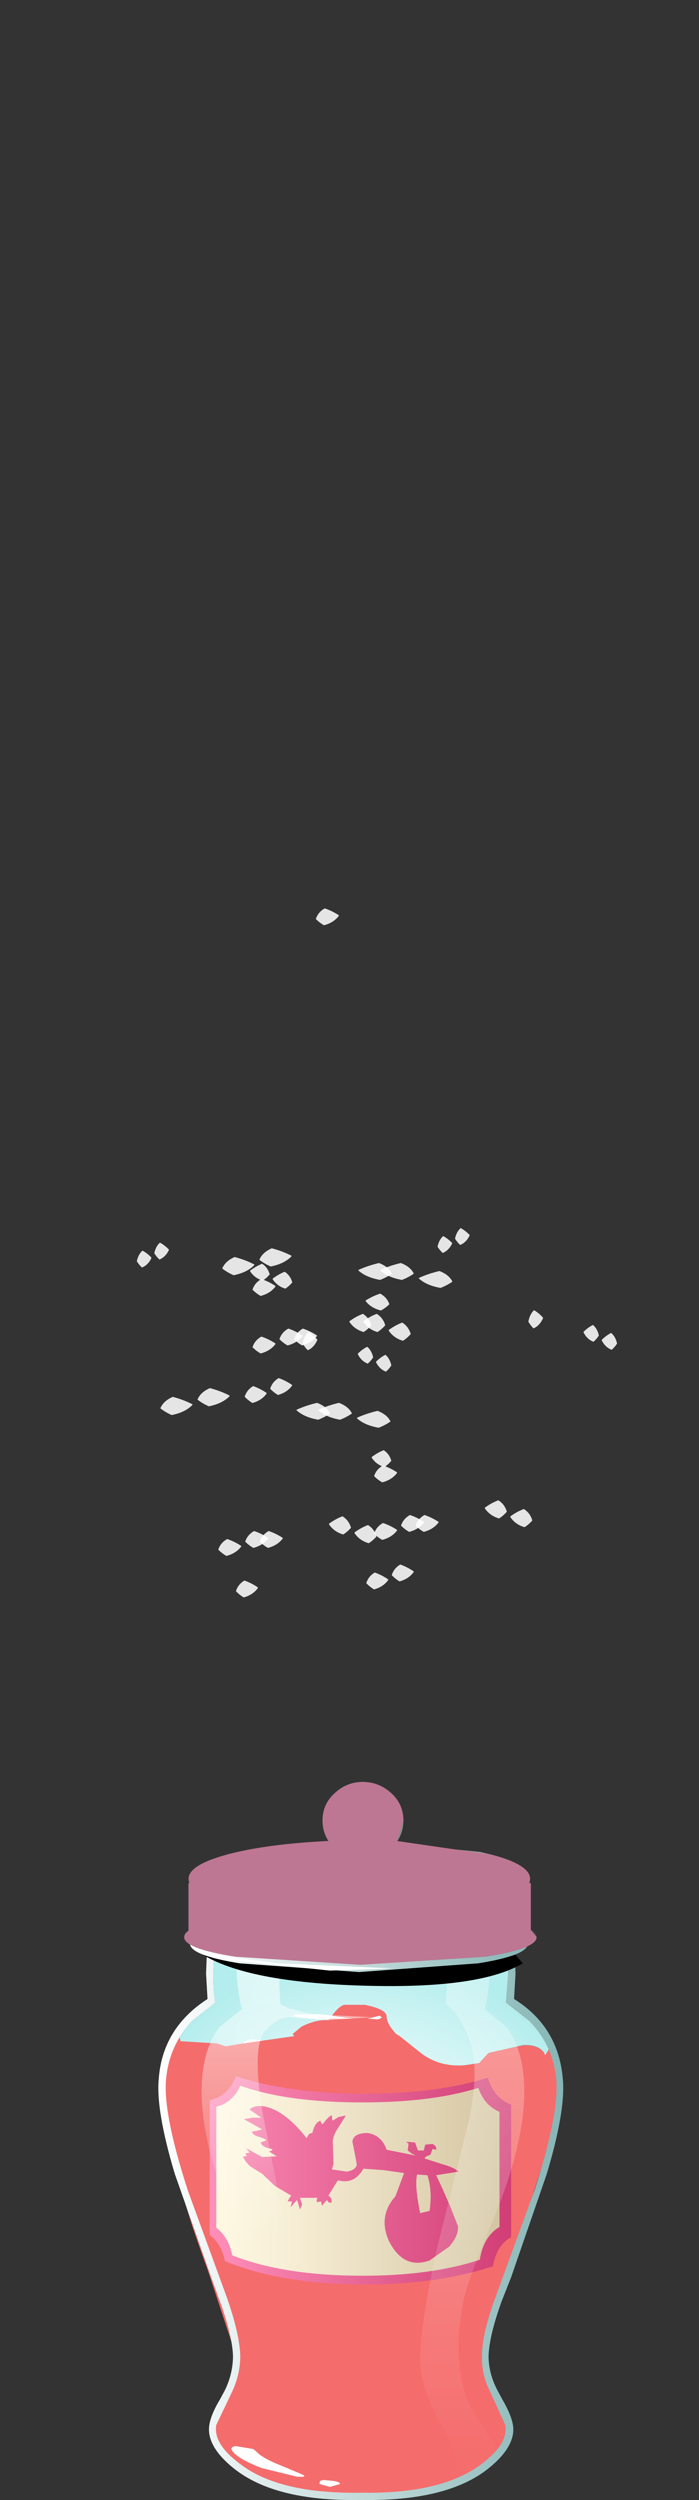 <?xml version="1.0" encoding="UTF-8" standalone="no"?>
<svg xmlns:xlink="http://www.w3.org/1999/xlink" height="171.65px" width="48.0px" xmlns="http://www.w3.org/2000/svg">
  <rect width="100%" height="100%" fill="#333333" stroke="none"/>
  <g transform="matrix(1.0, 0.0, 0.0, 1.0, 0.0, 0.0)">
    <use height="39.35" transform="matrix(1.0, 0.0, 0.0, 1.0, 11.4, 131.8)" width="26.8" xlink:href="#sprite0"/>
    <use height="28.6" transform="matrix(1.0, 0.0, 0.0, 1.0, 11.4, 140.15)" width="26.8" xlink:href="#sprite1"/>
    <use height="7.15" transform="matrix(1.0, 0.0, 0.0, 1.0, 15.1, 164.3)" width="18.8" xlink:href="#sprite2"/>
    <use height="33.8" transform="matrix(1.0, 0.0, 0.0, 1.0, 11.05, 137.65)" width="27.35" xlink:href="#sprite3"/>
    <use height="39.3" transform="matrix(1.0, 0.0, 0.0, 1.0, 13.85, 131.5)" width="21.25" xlink:href="#shape12"/>
    <use height="39.3" transform="matrix(1.0, 0.0, 0.0, 1.0, 28.85, 131.5)" width="7.15" xlink:href="#sprite11"/>
    <use height="40.35" transform="matrix(1.0, 0.0, 0.0, 1.0, 10.85, 131.3)" width="27.85" xlink:href="#shape14"/>
    <use height="2.95" transform="matrix(1.0, 0.0, 0.0, 1.0, 14.0, 133.4)" width="21.9" xlink:href="#sprite12"/>
    <use height="13.05" transform="matrix(1.0, 0.0, 0.0, 1.0, 12.65, 122.35)" width="24.2" xlink:href="#shape16"/>
    <use height="12.55" transform="matrix(1.0, 0.0, 0.0, 1.0, 12.65, 122.35)" width="24.2" xlink:href="#sprite13"/>
    <use height="154.5" transform="matrix(1.0, 0.0, 0.0, 1.0, 0.5, 0.5)" width="47.0" xlink:href="#shape18"/>
    <use height="87.7" transform="matrix(-1.017, 0.0, 0.0, -0.859, 21.68, 117.16)" width="4.2" xlink:href="#morphshape0"/>
    <use height="87.7" transform="matrix(-1.017, 0.0, 0.0, -0.859, 19.83, 117.71)" width="4.2" xlink:href="#morphshape0"/>
    <use height="87.7" transform="matrix(-1.017, 0.0, 0.0, -0.859, 22.68, 117.16)" width="4.2" xlink:href="#morphshape0"/>
    <use height="87.7" transform="matrix(-1.017, 0.0, 0.0, -0.859, 19.83, 113.76)" width="4.2" xlink:href="#morphshape0"/>
    <use height="87.7" transform="matrix(0.974, 0.0, 0.0, -0.926, 24.069, 118.172)" width="4.2" xlink:href="#morphshape0"/>
    <use height="87.7" transform="matrix(0.974, 0.0, 0.0, -0.926, 25.819, 118.772)" width="4.2" xlink:href="#morphshape0"/>
    <use height="87.7" transform="matrix(0.974, 0.0, 0.0, -0.926, 23.119, 118.172)" width="4.2" xlink:href="#morphshape0"/>
    <use height="87.7" transform="matrix(-0.972, 0.0, 0.0, -0.859, 20.933, 120.56)" width="4.2" xlink:href="#morphshape0"/>
    <use height="87.7" transform="matrix(-0.972, 0.0, 0.0, -0.859, 19.183, 121.11)" width="4.2" xlink:href="#morphshape0"/>
    <use height="87.7" transform="matrix(1.051, 0.0, 0.0, -0.859, 24.162, 114.76)" width="4.2" xlink:href="#morphshape0"/>
    <use height="87.7" transform="matrix(0.869, 0.0, 0.0, -0.859, 16.393, 112.71)" width="4.2" xlink:href="#morphshape0"/>
    <use height="87.7" transform="matrix(0.869, 0.0, 0.0, -0.859, 17.943, 113.26)" width="4.2" xlink:href="#morphshape0"/>
    <use height="87.7" transform="matrix(1.484, 0.0, 0.0, -0.859, 20.531, 122.26)" width="4.2" xlink:href="#morphshape0"/>
    <use height="87.7" transform="matrix(1.484, 0.0, 0.0, -0.859, 23.181, 122.81)" width="4.2" xlink:href="#morphshape0"/>
    <use height="87.7" transform="matrix(1.484, 0.0, 0.0, -0.859, 19.031, 122.26)" width="4.2" xlink:href="#morphshape0"/>
    <use height="87.7" transform="matrix(-1.422, 0.0, 0.0, -0.926, 17.044, 123.272)" width="4.2" xlink:href="#morphshape0"/>
    <use height="87.7" transform="matrix(-1.422, 0.0, 0.0, -0.926, 14.494, 123.872)" width="4.2" xlink:href="#morphshape0"/>
    <use height="87.7" transform="matrix(0.678, 0.0, 0.0, -0.859, 39.463, 116.91)" width="4.2" xlink:href="#morphshape0"/>
    <use height="87.7" transform="matrix(0.678, 0.0, 0.0, -0.859, 40.713, 117.46)" width="4.2" xlink:href="#morphshape0"/>
    <use height="87.7" transform="matrix(-0.649, 0.0, 0.0, -0.926, 37.871, 117.922)" width="4.2" xlink:href="#morphshape0"/>
    <use height="87.7" transform="matrix(-0.645, 0.0, 0.0, -0.859, 32.826, 110.26)" width="4.2" xlink:href="#morphshape0"/>
    <use height="87.7" transform="matrix(-0.645, 0.0, 0.0, -0.859, 31.626, 110.81)" width="4.2" xlink:href="#morphshape0"/>
    <use height="87.7" transform="matrix(-1.017, 0.0, 0.0, -0.859, 30.03, 129.96)" width="4.2" xlink:href="#morphshape0"/>
    <use height="87.7" transform="matrix(-1.017, 0.0, 0.0, -0.859, 28.18, 130.51)" width="4.2" xlink:href="#morphshape0"/>
    <use height="87.7" transform="matrix(-1.017, 0.0, 0.0, -0.859, 31.03, 129.96)" width="4.2" xlink:href="#morphshape0"/>
    <use height="87.7" transform="matrix(-1.017, 0.0, 0.0, -0.859, 28.18, 126.56)" width="4.2" xlink:href="#morphshape0"/>
    <use height="87.7" transform="matrix(0.974, 0.0, 0.0, -0.926, 32.419, 130.972)" width="4.2" xlink:href="#morphshape0"/>
    <use height="87.7" transform="matrix(0.974, 0.0, 0.0, -0.926, 34.169, 131.572)" width="4.2" xlink:href="#morphshape0"/>
    <use height="87.7" transform="matrix(-0.972, 0.0, 0.0, -0.859, 29.283, 133.36)" width="4.2" xlink:href="#morphshape0"/>
    <use height="87.7" transform="matrix(-0.972, 0.0, 0.0, -0.859, 27.533, 133.91)" width="4.2" xlink:href="#morphshape0"/>
    <use height="87.7" transform="matrix(0.869, 0.0, 0.0, -0.859, 24.743, 125.51)" width="4.2" xlink:href="#morphshape0"/>
    <use height="87.7" transform="matrix(-1.017, 0.0, 0.0, -0.859, 24.18, 88.31)" width="4.2" xlink:href="#morphshape0"/>
    <use height="87.7" transform="matrix(1.484, 0.0, 0.0, -0.859, 24.781, 112.66)" width="4.2" xlink:href="#morphshape0"/>
    <use height="87.7" transform="matrix(1.484, 0.0, 0.0, -0.859, 27.431, 113.21)" width="4.2" xlink:href="#morphshape0"/>
    <use height="87.7" transform="matrix(1.484, 0.0, 0.0, -0.859, 23.281, 112.66)" width="4.2" xlink:href="#morphshape0"/>
    <use height="87.7" transform="matrix(-1.422, 0.0, 0.0, -0.926, 21.294, 113.672)" width="4.2" xlink:href="#morphshape0"/>
    <use height="87.7" transform="matrix(-1.422, 0.0, 0.0, -0.926, 18.744, 114.272)" width="4.2" xlink:href="#morphshape0"/>
    <use height="87.7" transform="matrix(0.678, 0.0, 0.0, -0.859, 23.963, 118.41)" width="4.2" xlink:href="#morphshape0"/>
    <use height="87.7" transform="matrix(0.678, 0.0, 0.0, -0.859, 25.213, 118.96)" width="4.2" xlink:href="#morphshape0"/>
    <use height="87.7" transform="matrix(-0.649, 0.0, 0.0, -0.926, 22.371, 119.422)" width="4.2" xlink:href="#morphshape0"/>
    <use height="87.7" transform="matrix(-0.645, 0.0, 0.0, -0.859, 12.176, 111.26)" width="4.2" xlink:href="#morphshape0"/>
    <use height="87.7" transform="matrix(-0.645, 0.0, 0.0, -0.859, 10.976, 111.81)" width="4.2" xlink:href="#morphshape0"/>
    <use height="87.7" transform="matrix(-1.017, 0.0, 0.0, -0.859, 19.33, 131.06)" width="4.2" xlink:href="#morphshape0"/>
    <use height="87.7" transform="matrix(-1.017, 0.0, 0.0, -0.859, 17.48, 131.61)" width="4.2" xlink:href="#morphshape0"/>
    <use height="87.7" transform="matrix(-1.017, 0.0, 0.0, -0.859, 20.33, 131.06)" width="4.2" xlink:href="#morphshape0"/>
    <use height="87.7" transform="matrix(0.974, 0.0, 0.0, -0.926, 21.718, 132.072)" width="4.2" xlink:href="#morphshape0"/>
    <use height="87.7" transform="matrix(0.974, 0.0, 0.0, -0.926, 23.468, 132.672)" width="4.2" xlink:href="#morphshape0"/>
    <use height="87.7" transform="matrix(-0.972, 0.0, 0.0, -0.859, 18.583, 134.46)" width="4.2" xlink:href="#morphshape0"/>
  </g>
  <defs>
    <g id="sprite0" transform="matrix(1.0, 0.0, 0.0, 1.0, 0.0, 0.0)">
      <use height="39.35" transform="matrix(1.0, 0.0, 0.0, 1.0, 0.0, 0.0)" width="26.8" xlink:href="#shape0"/>
    </g>
    <g id="shape0" transform="matrix(1.0, 0.0, 0.0, 1.0, 0.0, 0.0)">
      <path d="M26.8 11.0 Q27.0 13.35 25.3 18.6 L22.6 26.0 Q21.7 28.45 21.7 29.95 21.65 31.25 22.3 32.5 L23.3 34.7 Q23.5 35.9 21.95 37.15 19.35 39.35 13.4 39.35 7.45 39.35 4.8 37.15 3.25 35.9 3.45 34.7 L4.5 32.5 Q5.1 31.25 5.1 29.95 5.05 28.45 4.2 26.0 L1.5 18.6 Q-0.2 13.35 0.0 11.0 0.2 8.65 1.8 6.95 L3.4 5.7 Q3.25 5.1 3.25 3.7 L3.4 0.0 23.35 0.0 23.5 3.7 23.35 5.7 24.95 6.95 Q26.6 8.65 26.8 11.0" fill="url(#gradient0)" fill-rule="evenodd" stroke="none"/>
    </g>
    <radialGradient cx="0" cy="0" gradientTransform="matrix(0.021, 0.0, 0.0, -0.021, 13.4, 19.65)" gradientUnits="userSpaceOnUse" id="gradient0" r="819.2" spreadMethod="pad">
      <stop offset="0.0" stop-color="#ffffff"/>
      <stop offset="0.2" stop-color="#f9fefe"/>
      <stop offset="0.475" stop-color="#e8f9f9"/>
      <stop offset="0.788" stop-color="#cbf3f3"/>
      <stop offset="1.0" stop-color="#b4eded"/>
    </radialGradient>
    <g id="sprite1" transform="matrix(1.0, 0.0, 0.0, 1.0, 0.0, 0.0)">
      <use height="28.6" transform="matrix(1.0, 0.0, 0.0, 1.0, 0.0, 0.0)" width="26.8" xlink:href="#shape1"/>
    </g>
    <g id="shape1" transform="matrix(1.0, 0.0, 0.0, 1.0, 0.0, 0.0)">
      <path d="M22.6 17.65 Q21.7 20.1 21.7 21.6 21.65 22.9 22.3 24.15 L23.3 26.25 Q23.5 27.4 22.25 28.6 L22.5 27.75 Q22.5 26.25 19.75 25.2 17.0 24.15 13.1 24.15 9.3 24.15 6.6 25.15 3.85 26.15 3.7 27.6 3.25 26.75 3.6 25.85 L4.5 24.15 Q5.1 22.9 5.1 21.6 5.05 20.1 4.2 17.65 L1.5 10.25 Q-0.2 5.0 0.0 2.65 0.15 1.15 0.8 0.0 0.5 1.1 0.7 3.5 0.95 6.35 1.85 8.65 5.0 16.75 6.0 20.15 L7.0 23.45 13.0 22.95 Q15.65 23.1 18.25 24.0 19.85 24.55 20.8 25.1 20.3 24.75 20.15 23.85 19.9 22.25 20.85 19.45 L23.95 11.4 26.2 4.95 26.65 1.75 26.8 2.65 Q27.0 5.0 25.3 10.25 L22.6 17.65" fill="#000000" fill-rule="evenodd" stroke="none"/>
    </g>
    <g id="sprite2" transform="matrix(1.0, 0.0, 0.0, 1.0, 0.0, 0.0)">
      <use height="7.15" transform="matrix(1.0, 0.0, 0.0, 1.0, 0.0, 0.0)" width="18.8" xlink:href="#shape2"/>
    </g>
    <g id="shape2" transform="matrix(1.0, 0.0, 0.0, 1.0, 0.0, 0.0)">
      <path d="M18.8 3.6 Q18.8 5.05 16.05 6.1 13.3 7.15 9.4 7.15 5.5 7.15 2.75 6.1 0.0 5.05 0.0 3.6 0.0 2.1 2.75 1.05 5.5 0.0 9.4 0.0 13.3 0.0 16.05 1.05 18.8 2.1 18.8 3.6" fill="url(#gradient1)" fill-rule="evenodd" stroke="none"/>
    </g>
    <radialGradient cx="0" cy="0" gradientTransform="matrix(0.01, 0.0, 0.0, -0.004, 9.4, 3.6)" gradientUnits="userSpaceOnUse" id="gradient1" r="819.2" spreadMethod="pad">
      <stop offset="0.369" stop-color="#919191"/>
      <stop offset="1.0" stop-color="#ffffff"/>
    </radialGradient>
    <g id="sprite3" transform="matrix(1.0, 0.0, 0.0, 1.0, 0.0, 0.0)">
      <use height="11.4" transform="matrix(1.0, 0.0, 0.0, 1.0, 1.15, 0.0)" width="26.2" xlink:href="#shape3"/>
      <use height="6.9" transform="matrix(1.0, 0.0, 0.0, 1.0, 1.0, 0.8)" width="11.4" xlink:href="#sprite4"/>
      <use height="6.25" transform="matrix(1.0, 0.0, 0.0, 1.0, 14.6, 3.3)" width="11.9" xlink:href="#sprite5"/>
      <use height="1.4" transform="matrix(1.0, 0.0, 0.0, 1.0, 5.1, 2.4)" width="3.35" xlink:href="#sprite6"/>
      <use height="4.2" transform="matrix(1.0, 0.0, 0.0, 1.0, 12.85, 0.85)" width="4.45" xlink:href="#sprite7"/>
      <use height="1.05" transform="matrix(1.0, 0.0, 0.0, 1.0, 18.15, 4.6)" width="3.05" xlink:href="#sprite8"/>
      <use height="1.25" transform="matrix(1.0, 0.0, 0.0, 1.0, 7.35, 2.15)" width="2.15" xlink:href="#sprite9"/>
      <use height="31.9" transform="matrix(1.0, 0.0, 0.0, 1.0, 0.0, 1.9)" width="27.35" xlink:href="#shape10"/>
      <use height="33.8" transform="matrix(1.0, 0.0, 0.0, 1.0, 0.0, 0.0)" width="27.35" xlink:href="#sprite10"/>
    </g>
    <g id="shape3" transform="matrix(1.0, 0.0, 0.0, 1.0, -1.15, 0.0)">
      <path d="M24.9 2.75 Q26.2 2.7 26.5 3.65 L27.3 6.1 Q27.5 7.45 26.55 7.45 25.9 7.45 22.3 9.4 18.8 11.25 17.65 11.1 L15.0 11.3 11.3 11.0 Q7.65 10.0 1.5 7.8 1.15 6.15 1.15 4.65 L1.15 2.5 3.85 2.65 4.45 2.85 5.65 2.65 9.15 2.15 9.05 2.0 9.65 1.5 Q10.65 1.0 11.5 1.05 L11.9 0.55 Q12.35 0.0 12.65 0.0 L14.0 0.0 14.75 0.2 Q15.5 0.5 15.5 0.8 15.5 1.3 16.15 2.0 L16.4 2.15 17.65 3.15 Q19.0 4.3 20.85 4.15 L21.85 4.0 22.5 3.3 24.9 2.75" fill="url(#gradient2)" fill-rule="evenodd" stroke="none"/>
    </g>
    <linearGradient gradientTransform="matrix(0.016, 0.0, 0.0, -0.016, 14.25, 5.7)" gradientUnits="userSpaceOnUse" id="gradient2" spreadMethod="pad" x1="-819.2" x2="819.2">
      <stop offset="0.0" stop-color="#dedede"/>
      <stop offset="1.0" stop-color="#9e9e9e"/>
    </linearGradient>
    <g id="sprite4" transform="matrix(1.0, 0.0, 0.0, 1.0, 0.0, 0.0)">
      <use height="6.9" transform="matrix(1.0, 0.0, 0.0, 1.0, 0.0, 0.0)" width="11.4" xlink:href="#shape4"/>
    </g>
    <g id="shape4" transform="matrix(1.0, 0.0, 0.0, 1.0, 0.0, 0.0)">
      <path d="M10.9 0.7 L10.1 2.2 Q10.0 3.0 9.6 3.1 L9.0 3.4 8.5 3.75 7.6 4.2 7.5 4.75 7.55 4.85 8.15 5.4 9.15 6.1 Q9.55 6.35 9.4 6.45 L8.3 6.75 6.6 6.85 Q4.9 6.6 3.4 5.95 L0.0 4.2 0.15 1.7 Q2.4 3.6 3.25 3.75 L5.1 3.95 8.15 2.45 9.4 1.5 10.15 0.75 10.5 0.25 11.4 0.0 10.9 0.7" fill="#ffffff" fill-rule="evenodd" stroke="none"/>
    </g>
    <g id="sprite5" transform="matrix(1.0, 0.0, 0.0, 1.0, 0.0, 0.0)">
      <use height="6.25" transform="matrix(1.0, 0.0, 0.0, 1.0, 0.0, 0.0)" width="11.9" xlink:href="#shape5"/>
    </g>
    <g id="shape5" transform="matrix(1.0, 0.0, 0.0, 1.0, 0.0, 0.0)">
      <path d="M10.5 2.85 L8.45 4.85 Q7.25 6.15 5.05 6.25 2.75 6.4 1.15 5.4 L0.0 4.35 3.0 4.1 4.25 3.45 Q5.05 3.05 6.35 2.8 7.15 2.6 7.3 2.25 L7.65 1.6 Q7.9 0.85 8.15 0.75 L9.05 0.45 Q10.75 -0.25 10.4 0.25 9.6 1.4 10.0 1.35 L11.8 0.0 11.85 1.05 Q11.7 2.25 10.5 2.85" fill="#ffffff" fill-rule="evenodd" stroke="none"/>
    </g>
    <g id="sprite6" transform="matrix(1.0, 0.0, 0.0, 1.0, 0.0, 0.0)">
      <use height="1.4" transform="matrix(1.0, 0.0, 0.0, 1.0, 0.0, 0.0)" width="3.35" xlink:href="#shape6"/>
    </g>
    <g id="shape6" transform="matrix(1.0, 0.0, 0.0, 1.0, 0.0, 0.0)">
      <path d="M2.65 0.15 Q3.65 0.05 3.2 0.35 L1.9 1.1 0.0 1.15 0.55 0.25 Q0.8 -0.1 1.4 0.0 L2.65 0.15" fill="#ffffff" fill-rule="evenodd" stroke="none"/>
    </g>
    <g id="sprite7" transform="matrix(1.0, 0.0, 0.0, 1.0, 0.05, 0.0)">
      <use height="4.2" transform="matrix(1.0, 0.0, 0.0, 1.0, -0.05, 0.0)" width="4.45" xlink:href="#shape7"/>
    </g>
    <g id="shape7" transform="matrix(1.0, 0.0, 0.0, 1.0, 0.05, 0.0)">
      <path d="M3.6 1.65 L4.25 2.8 3.2 2.65 4.0 3.7 4.35 4.2 3.25 4.2 1.35 3.95 0.7 3.8 0.45 3.55 Q0.35 3.3 0.4 2.85 L0.45 1.95 0.3 1.45 0.0 1.3 Q-0.15 1.05 0.5 0.95 0.95 0.15 1.3 0.1 L1.6 0.0 2.5 0.45 3.6 1.65" fill="#000000" fill-rule="evenodd" stroke="none"/>
    </g>
    <g id="sprite8" transform="matrix(1.0, 0.0, 0.0, 1.0, 0.05, 0.0)">
      <use height="1.05" transform="matrix(1.0, 0.0, 0.0, 1.0, -0.05, 0.0)" width="3.05" xlink:href="#shape8"/>
    </g>
    <g id="shape8" transform="matrix(1.0, 0.0, 0.0, 1.0, 0.05, 0.0)">
      <path d="M2.15 0.05 Q3.15 0.15 2.95 0.45 2.8 0.75 1.95 0.95 L1.3 1.05 0.95 0.8 0.05 0.4 Q-0.25 0.25 0.5 0.1 L2.15 0.05" fill="#000000" fill-rule="evenodd" stroke="none"/>
    </g>
    <g id="sprite9" transform="matrix(1.0, 0.0, 0.0, 1.0, 0.0, 0.0)">
      <use height="1.25" transform="matrix(1.0, 0.0, 0.0, 1.0, 0.0, 0.0)" width="2.15" xlink:href="#shape9"/>
    </g>
    <g id="shape9" transform="matrix(1.0, 0.0, 0.0, 1.0, 0.0, 0.0)">
      <path d="M1.8 0.4 L0.15 1.25 Q-0.3 1.35 0.45 0.85 1.1 0.35 1.8 0.0 2.5 -0.1 1.8 0.4" fill="#000000" fill-rule="evenodd" stroke="none"/>
    </g>
    <g id="shape10" transform="matrix(1.0, 0.0, 0.0, 1.0, 0.0, -1.9)">
      <path d="M26.75 2.85 Q27.55 4.9 27.25 6.95 27.05 8.4 24.75 15.25 L22.4 22.65 22.4 24.85 Q22.45 26.05 22.65 26.3 24.0 28.2 24.0 29.4 24.0 30.5 21.85 32.05 19.15 33.9 15.65 33.8 L9.3 33.25 Q6.85 32.7 5.15 31.3 3.55 30.05 3.4 29.2 3.3 28.75 3.75 28.05 5.35 25.45 5.1 23.9 L3.25 18.3 Q1.5 13.5 1.35 12.2 L0.35 8.25 Q-0.25 5.65 0.25 3.95 0.7 2.65 1.2 1.9 1.35 3.8 5.1 5.55 7.3 6.5 9.7 6.45 L13.1 5.75 Q14.95 5.35 16.15 6.5 18.3 8.7 21.9 7.25 25.3 5.85 26.75 2.85" fill="url(#gradient3)" fill-rule="evenodd" stroke="none"/>
      <path d="M5.7 6.25 L6.3 6.15 Q6.8 6.55 6.45 7.25 L5.75 7.35 Q5.4 7.15 5.55 6.8 L5.55 6.5 5.7 6.25" fill="url(#gradient4)" fill-rule="evenodd" stroke="none"/>
      <path d="M8.0 8.8 Q7.5 8.8 7.5 8.3 7.5 7.8 8.0 7.8 8.5 7.8 8.5 8.3 8.5 8.8 8.0 8.8" fill="url(#gradient5)" fill-rule="evenodd" stroke="none"/>
      <path d="M2.5 5.65 L2.6 5.65 2.65 5.65 Q3.15 5.65 3.1 6.15 L2.75 6.75 2.25 6.75 2.0 6.3 2.0 6.15 Q2.0 5.65 2.5 5.65" fill="url(#gradient6)" fill-rule="evenodd" stroke="none"/>
      <path d="M3.5 9.1 Q3.6 9.55 3.1 9.7 2.6 9.85 2.55 9.35 L2.5 9.3 Q2.1 9.1 2.35 8.65 2.6 8.25 3.0 8.45 3.45 8.7 3.5 9.1" fill="url(#gradient7)" fill-rule="evenodd" stroke="none"/>
      <path d="M4.1 8.2 Q3.6 8.2 3.6 7.7 3.6 7.2 4.1 7.2 4.6 7.2 4.6 7.7 4.6 8.2 4.1 8.2" fill="url(#gradient8)" fill-rule="evenodd" stroke="none"/>
      <path d="M5.05 9.95 L5.25 10.05 Q5.6 9.95 5.75 10.35 5.9 10.7 5.55 11.25 L4.9 11.3 Q4.25 11.1 4.45 10.25 4.55 9.8 5.05 9.95" fill="url(#gradient9)" fill-rule="evenodd" stroke="none"/>
      <path d="M7.55 11.8 L7.85 11.85 Q8.25 11.75 8.5 12.2 8.75 12.7 8.35 13.05 L7.5 13.1 Q7.15 12.85 7.1 12.3 7.05 11.8 7.55 11.8" fill="url(#gradient10)" fill-rule="evenodd" stroke="none"/>
      <path d="M10.1 9.85 L10.4 10.45 Q10.5 10.85 10.2 11.0 9.6 11.25 9.15 10.75 8.85 10.4 9.2 10.05 L9.35 9.95 9.4 9.85 Q9.75 9.5 10.1 9.85" fill="url(#gradient11)" fill-rule="evenodd" stroke="none"/>
      <path d="M3.65 12.05 L4.05 12.0 4.35 12.2 4.5 12.9 4.2 13.35 3.65 13.25 3.55 13.1 Q3.3 13.0 3.35 12.65 3.35 12.3 3.65 12.05" fill="url(#gradient12)" fill-rule="evenodd" stroke="none"/>
      <path d="M2.35 10.9 Q2.35 10.4 2.85 10.4 3.35 10.4 3.35 10.9 L3.35 10.95 Q3.35 11.45 2.85 11.45 2.35 11.45 2.35 10.95 L2.35 10.9" fill="url(#gradient13)" fill-rule="evenodd" stroke="none"/>
      <path d="M6.6 13.25 L6.85 13.45 7.0 13.95 6.7 14.4 6.15 14.35 5.8 13.7 Q5.6 13.25 6.1 13.15 L6.6 13.25" fill="url(#gradient14)" fill-rule="evenodd" stroke="none"/>
      <path d="M8.65 15.6 Q8.3 15.25 8.65 14.85 9.0 14.5 9.35 14.85 L9.45 14.95 Q9.8 15.3 9.45 15.65 9.1 16.0 8.75 15.65 L8.65 15.6" fill="url(#gradient15)" fill-rule="evenodd" stroke="none"/>
      <path d="M11.4 15.4 Q10.95 15.4 10.95 14.9 10.95 14.4 11.4 14.4 11.9 14.4 11.9 14.9 11.9 15.4 11.4 15.4" fill="url(#gradient16)" fill-rule="evenodd" stroke="none"/>
      <path d="M12.65 12.45 Q12.2 12.45 12.2 11.95 12.2 11.45 12.65 11.45 13.15 11.45 13.15 11.95 13.15 12.45 12.65 12.45" fill="url(#gradient17)" fill-rule="evenodd" stroke="none"/>
      <path d="M14.0 8.9 Q13.5 8.9 13.5 8.4 13.5 7.9 14.0 7.9 14.5 7.9 14.5 8.4 14.5 8.9 14.0 8.9" fill="url(#gradient18)" fill-rule="evenodd" stroke="none"/>
      <path d="M8.4 18.75 L8.65 18.8 8.9 19.1 Q9.15 19.5 8.7 19.8 L8.15 19.85 7.9 19.5 7.9 19.4 7.9 19.2 Q7.9 18.75 8.4 18.75" fill="url(#gradient19)" fill-rule="evenodd" stroke="none"/>
      <path d="M5.6 17.05 Q5.55 16.65 5.85 16.6 L6.4 16.55 Q6.8 16.8 6.6 17.25 L6.45 17.45 5.9 17.6 Q5.6 17.45 5.6 17.1 L5.6 17.05" fill="url(#gradient20)" fill-rule="evenodd" stroke="none"/>
      <path d="M4.1 15.1 Q4.1 14.6 4.6 14.65 5.05 14.7 5.35 15.0 5.65 15.4 5.45 15.8 5.25 16.25 4.8 16.0 L4.55 15.65 Q4.1 15.55 4.1 15.1" fill="url(#gradient21)" fill-rule="evenodd" stroke="none"/>
      <path d="M5.45 19.8 Q5.25 19.85 5.05 19.6 4.7 19.25 5.0 18.85 5.35 18.45 5.75 18.6 6.15 18.75 6.25 19.25 6.35 19.75 5.85 19.85 L5.45 19.8" fill="url(#gradient22)" fill-rule="evenodd" stroke="none"/>
      <path d="M6.15 21.25 Q6.45 21.05 6.7 21.25 7.1 21.35 7.1 21.8 7.1 22.3 6.6 22.2 6.2 22.2 6.0 21.9 5.7 21.5 6.15 21.25" fill="url(#gradient23)" fill-rule="evenodd" stroke="none"/>
      <path d="M6.95 21.6 Q6.65 22.0 6.3 21.6 6.0 21.3 6.25 20.95 L6.25 20.9 6.25 20.85 Q6.4 20.45 6.85 20.6 7.35 20.75 7.15 21.2 L6.95 21.6" fill="url(#gradient24)" fill-rule="evenodd" stroke="none"/>
      <path d="M9.05 22.15 Q8.7 22.5 8.3 22.15 7.95 21.8 8.3 21.45 L8.4 21.35 Q8.75 21.0 9.1 21.35 9.45 21.75 9.1 22.1 L9.05 22.15" fill="url(#gradient25)" fill-rule="evenodd" stroke="none"/>
      <path d="M11.35 19.55 Q10.85 19.55 10.85 19.05 10.85 18.55 11.35 18.55 11.85 18.55 11.85 19.05 11.85 19.55 11.35 19.55" fill="url(#gradient26)" fill-rule="evenodd" stroke="none"/>
      <path d="M9.75 26.4 Q9.25 26.45 9.3 25.95 L9.55 25.45 10.3 25.5 Q10.65 25.85 10.3 26.15 L9.75 26.4" fill="url(#gradient27)" fill-rule="evenodd" stroke="none"/>
      <path d="M6.65 26.65 Q6.3 26.3 6.65 25.95 L7.1 25.8 7.65 25.85 Q8.05 26.1 7.75 26.5 7.25 27.25 6.65 26.65" fill="url(#gradient28)" fill-rule="evenodd" stroke="none"/>
      <path d="M5.0 28.3 Q5.0 27.8 5.5 27.8 6.0 27.8 6.0 28.3 L6.0 28.4 Q6.0 28.9 5.5 28.9 5.0 28.9 5.0 28.4 L5.0 28.3" fill="url(#gradient29)" fill-rule="evenodd" stroke="none"/>
      <path d="M7.25 28.7 Q6.75 28.7 6.75 28.2 6.75 27.7 7.25 27.7 7.75 27.7 7.75 28.2 7.75 28.7 7.25 28.7" fill="url(#gradient30)" fill-rule="evenodd" stroke="none"/>
      <path d="M7.9 30.3 Q7.45 30.3 7.45 29.8 7.45 29.3 7.9 29.3 8.4 29.3 8.4 29.8 8.4 30.3 7.9 30.3" fill="url(#gradient31)" fill-rule="evenodd" stroke="none"/>
      <path d="M10.0 28.95 Q10.0 29.45 9.5 29.45 9.0 29.45 9.0 28.95 L9.0 28.9 Q9.0 28.4 9.5 28.4 10.0 28.4 10.0 28.9 L10.0 28.95" fill="url(#gradient32)" fill-rule="evenodd" stroke="none"/>
      <path d="M8.25 24.9 Q7.75 24.9 7.75 24.4 7.75 23.9 8.25 23.9 8.75 23.9 8.75 24.4 8.75 24.9 8.25 24.9" fill="url(#gradient33)" fill-rule="evenodd" stroke="none"/>
      <path d="M11.65 24.95 Q11.2 24.95 11.2 24.45 11.2 23.95 11.65 23.95 12.15 23.95 12.15 24.45 12.15 24.95 11.65 24.95" fill="url(#gradient34)" fill-rule="evenodd" stroke="none"/>
      <path d="M11.85 23.95 Q11.35 23.95 11.35 23.45 11.35 22.95 11.85 22.95 12.35 22.95 12.35 23.45 12.35 23.95 11.85 23.95" fill="url(#gradient35)" fill-rule="evenodd" stroke="none"/>
      <path d="M12.65 25.8 Q12.65 25.3 13.15 25.3 13.65 25.3 13.65 25.8 L13.65 25.9 Q13.65 26.4 13.15 26.4 12.65 26.4 12.65 25.9 L12.65 25.8" fill="url(#gradient36)" fill-rule="evenodd" stroke="none"/>
      <path d="M16.1 27.65 Q15.6 27.65 15.6 27.15 15.6 26.65 16.1 26.65 16.6 26.65 16.6 27.15 16.6 27.65 16.1 27.65" fill="url(#gradient37)" fill-rule="evenodd" stroke="none"/>
      <path d="M15.0 28.7 Q14.5 28.7 14.5 28.2 14.5 27.7 15.0 27.7 15.5 27.7 15.5 28.2 15.5 28.7 15.0 28.7" fill="url(#gradient38)" fill-rule="evenodd" stroke="none"/>
      <path d="M13.9 28.05 Q13.45 28.05 13.45 27.55 13.45 27.05 13.9 27.05 14.4 27.05 14.4 27.55 14.4 28.05 13.9 28.05" fill="url(#gradient39)" fill-rule="evenodd" stroke="none"/>
      <path d="M13.45 28.25 L12.75 28.35 Q12.3 28.1 12.6 27.7 L12.75 27.45 Q13.0 27.05 13.45 27.35 13.85 27.6 13.6 28.0 L13.45 28.25" fill="url(#gradient40)" fill-rule="evenodd" stroke="none"/>
      <path d="M11.6 29.4 Q11.1 29.4 11.1 28.9 11.1 28.4 11.6 28.4 12.1 28.4 12.1 28.9 12.1 29.4 11.6 29.4" fill="url(#gradient41)" fill-rule="evenodd" stroke="none"/>
      <path d="M11.75 30.2 Q11.75 29.75 12.25 29.75 12.75 29.75 12.75 30.2 L12.75 30.4 Q12.75 30.9 12.25 30.9 11.75 30.9 11.75 30.4 L11.75 30.2" fill="url(#gradient42)" fill-rule="evenodd" stroke="none"/>
      <path d="M10.6 31.2 Q10.1 31.2 10.1 30.7 10.1 30.2 10.6 30.2 11.1 30.2 11.1 30.7 11.1 31.2 10.6 31.2" fill="url(#gradient43)" fill-rule="evenodd" stroke="none"/>
      <path d="M13.75 32.2 Q13.25 32.2 13.25 31.7 13.25 31.2 13.75 31.2 L13.85 31.2 Q14.35 31.2 14.35 31.7 14.35 32.2 13.85 32.2 L13.75 32.2" fill="url(#gradient44)" fill-rule="evenodd" stroke="none"/>
      <path d="M15.25 30.65 Q14.75 30.65 14.75 30.15 14.75 29.65 15.25 29.65 15.75 29.65 15.75 30.15 15.75 30.65 15.25 30.65" fill="url(#gradient45)" fill-rule="evenodd" stroke="none"/>
      <path d="M20.85 31.15 Q20.35 31.15 20.35 30.65 20.35 30.15 20.85 30.15 21.35 30.15 21.35 30.65 21.35 31.15 20.85 31.15" fill="url(#gradient46)" fill-rule="evenodd" stroke="none"/>
      <path d="M20.4 29.55 Q19.95 29.55 19.95 29.05 19.95 28.55 20.4 28.55 20.9 28.55 20.9 29.05 20.9 29.55 20.4 29.55" fill="url(#gradient47)" fill-rule="evenodd" stroke="none"/>
      <path d="M18.9 30.55 Q18.45 30.55 18.45 30.05 18.45 29.55 18.9 29.55 19.4 29.55 19.4 30.05 19.4 30.55 18.9 30.55" fill="url(#gradient48)" fill-rule="evenodd" stroke="none"/>
      <path d="M22.35 29.0 Q22.0 29.35 21.65 29.0 21.3 28.65 21.65 28.3 L21.85 28.05 Q22.1 27.65 22.5 27.9 22.95 28.15 22.7 28.55 L22.35 29.0" fill="url(#gradient49)" fill-rule="evenodd" stroke="none"/>
      <path d="M20.4 26.55 Q20.4 26.05 20.9 26.05 21.4 26.05 21.4 26.55 L21.4 26.65 Q21.4 27.15 20.9 27.15 20.4 27.15 20.4 26.65 L20.4 26.55" fill="url(#gradient50)" fill-rule="evenodd" stroke="none"/>
      <path d="M21.35 23.7 Q20.85 23.7 20.85 23.2 20.85 22.7 21.35 22.7 21.85 22.7 21.85 23.2 21.85 23.7 21.35 23.7" fill="url(#gradient51)" fill-rule="evenodd" stroke="none"/>
      <path d="M19.5 21.55 Q19.75 21.15 20.2 21.45 20.65 21.7 20.35 22.05 L20.2 22.4 Q20.0 22.85 19.55 22.6 19.15 22.3 19.35 21.9 L19.5 21.55" fill="url(#gradient52)" fill-rule="evenodd" stroke="none"/>
      <path d="M19.85 22.3 Q19.35 22.35 19.35 21.85 19.35 21.45 19.7 21.35 19.95 21.1 20.3 21.35 20.7 21.6 20.45 22.0 20.15 22.3 19.85 22.3" fill="url(#gradient53)" fill-rule="evenodd" stroke="none"/>
      <path d="M22.4 20.05 Q21.95 20.05 21.95 19.55 21.95 19.05 22.4 19.05 22.9 19.05 22.9 19.55 22.9 20.05 22.4 20.05" fill="url(#gradient54)" fill-rule="evenodd" stroke="none"/>
      <path d="M22.85 17.15 Q22.65 17.55 22.2 17.3 21.8 17.05 22.0 16.65 L22.1 16.45 Q22.3 16.05 22.75 16.3 23.15 16.55 22.95 17.0 L22.85 17.15" fill="url(#gradient55)" fill-rule="evenodd" stroke="none"/>
      <path d="M21.25 17.25 Q20.85 17.5 20.6 17.05 20.35 16.65 20.75 16.4 L20.9 16.2 Q21.15 15.8 21.6 16.05 22.0 16.3 21.75 16.75 L21.25 17.25" fill="url(#gradient56)" fill-rule="evenodd" stroke="none"/>
      <path d="M23.15 12.45 Q23.35 12.1 23.7 12.25 23.85 12.1 24.1 12.1 24.6 12.05 24.5 12.55 24.45 13.4 23.6 13.45 23.4 13.5 23.15 13.25 22.95 12.85 23.15 12.45" fill="url(#gradient57)" fill-rule="evenodd" stroke="none"/>
      <path d="M25.0 10.5 L24.35 10.6 Q23.9 10.35 24.15 9.95 L24.2 9.95 Q24.3 9.45 24.75 9.6 25.25 9.7 25.15 10.2 L25.0 10.5" fill="url(#gradient58)" fill-rule="evenodd" stroke="none"/>
      <path d="M25.25 7.15 Q25.5 7.55 25.1 7.8 24.65 8.05 24.4 7.65 24.2 7.3 24.35 6.95 24.55 6.5 25.0 6.65 25.5 6.75 25.3 7.2 L25.25 7.15" fill="url(#gradient59)" fill-rule="evenodd" stroke="none"/>
      <path d="M22.3 8.1 L22.3 8.0 Q22.25 7.55 22.7 7.4 L22.85 7.4 23.4 7.45 Q23.75 7.8 23.45 8.15 23.2 8.55 22.65 8.45 22.3 8.45 22.3 8.1" fill="url(#gradient60)" fill-rule="evenodd" stroke="none"/>
      <path d="M20.6 9.5 Q20.2 9.3 20.45 8.85 20.7 8.4 21.1 8.65 L21.15 8.65 Q21.65 8.65 21.65 9.15 21.65 9.65 21.15 9.65 L20.6 9.5" fill="url(#gradient61)" fill-rule="evenodd" stroke="none"/>
      <path d="M21.5 10.35 L21.8 10.1 Q21.95 9.8 22.3 9.9 23.0 10.15 22.7 10.8 22.35 11.35 21.65 11.0 21.25 10.75 21.5 10.35" fill="url(#gradient62)" fill-rule="evenodd" stroke="none"/>
      <path d="M19.8 12.1 L19.8 12.0 Q19.75 11.55 20.2 11.4 20.65 11.25 20.75 11.65 L20.8 12.05 Q20.7 12.55 20.2 12.45 L20.15 12.45 Q19.8 12.45 19.8 12.1" fill="url(#gradient63)" fill-rule="evenodd" stroke="none"/>
      <path d="M19.1 13.05 Q18.6 13.05 18.6 12.55 18.6 12.05 19.1 12.05 19.6 12.05 19.6 12.55 19.6 13.05 19.1 13.05" fill="url(#gradient64)" fill-rule="evenodd" stroke="none"/>
      <path d="M19.85 15.35 Q19.5 15.7 19.15 15.35 18.8 14.95 19.15 14.6 L19.25 14.55 Q19.6 14.2 19.95 14.55 20.3 14.9 19.95 15.25 L19.85 15.35" fill="url(#gradient65)" fill-rule="evenodd" stroke="none"/>
      <path d="M21.5 13.45 Q21.8 13.1 22.15 13.45 L22.3 13.65 Q22.55 13.95 22.2 14.25 L22.1 14.3 Q21.65 14.75 21.35 14.2 L21.3 14.2 21.3 13.7 21.5 13.45" fill="url(#gradient66)" fill-rule="evenodd" stroke="none"/>
      <path d="M16.85 16.4 Q16.85 15.9 17.35 15.9 L17.85 16.2 Q18.1 16.35 18.0 16.7 17.85 17.2 17.4 17.1 16.85 17.05 16.85 16.4" fill="url(#gradient67)" fill-rule="evenodd" stroke="none"/>
      <path d="M15.85 18.95 Q15.35 18.95 15.35 18.45 15.35 17.95 15.85 17.95 16.35 17.95 16.35 18.45 16.35 18.95 15.85 18.95" fill="url(#gradient68)" fill-rule="evenodd" stroke="none"/>
      <path d="M19.1 18.65 L19.0 18.4 Q18.5 18.05 18.7 17.55 18.95 17.15 19.6 17.25 20.25 17.45 20.35 17.85 20.55 18.45 19.75 18.8 19.35 19.05 19.1 18.65" fill="url(#gradient69)" fill-rule="evenodd" stroke="none"/>
      <path d="M21.9 18.9 Q21.45 18.9 21.45 18.4 21.45 17.9 21.9 17.9 22.4 17.9 22.4 18.4 22.4 18.9 21.9 18.9" fill="url(#gradient70)" fill-rule="evenodd" stroke="none"/>
      <path d="M23.85 15.0 Q23.25 15.7 22.75 15.15 22.4 14.8 22.75 14.45 22.95 14.25 23.15 14.3 L23.7 14.35 Q24.15 14.6 23.85 15.0" fill="url(#gradient71)" fill-rule="evenodd" stroke="none"/>
      <path d="M19.65 25.3 Q19.2 25.05 19.2 24.65 19.15 24.45 19.25 24.2 19.65 23.5 20.35 23.8 21.05 24.15 20.7 24.9 20.3 25.65 19.65 25.3" fill="url(#gradient72)" fill-rule="evenodd" stroke="none"/>
      <path d="M18.9 27.05 Q19.3 26.55 19.7 26.95 20.0 27.25 19.95 27.6 L19.5 28.05 Q19.15 28.3 18.85 27.95 18.5 27.65 18.75 27.3 L18.9 27.05" fill="url(#gradient73)" fill-rule="evenodd" stroke="none"/>
      <path d="M18.75 31.85 Q18.4 31.5 18.75 31.1 19.1 30.75 19.45 31.1 L19.55 31.2 Q19.9 31.55 19.55 31.9 19.15 32.25 18.8 31.9 L18.75 31.85" fill="url(#gradient74)" fill-rule="evenodd" stroke="none"/>
      <path d="M17.9 32.3 Q17.45 32.3 17.45 31.8 17.45 31.3 17.9 31.3 18.4 31.3 18.4 31.8 18.4 32.3 17.9 32.3" fill="url(#gradient75)" fill-rule="evenodd" stroke="none"/>
    </g>
    <linearGradient gradientTransform="matrix(0.017, 0.0, 0.0, -0.017, 13.65, 17.85)" gradientUnits="userSpaceOnUse" id="gradient3" spreadMethod="pad" x1="-819.2" x2="819.2">
      <stop offset="0.0" stop-color="#b5b5b5"/>
      <stop offset="1.0" stop-color="#5e5e5e"/>
    </linearGradient>
    <linearGradient gradientTransform="matrix(0.014, 0.0, 0.0, -0.014, 13.75, 6.8)" gradientUnits="userSpaceOnUse" id="gradient4" spreadMethod="pad" x1="-819.2" x2="819.2">
      <stop offset="0.0" stop-color="#ffffff"/>
      <stop offset="1.0" stop-color="#000000" stop-opacity="0.549"/>
    </linearGradient>
    <linearGradient gradientTransform="matrix(0.014, 0.0, 0.0, -0.014, 13.75, 8.3)" gradientUnits="userSpaceOnUse" id="gradient5" spreadMethod="pad" x1="-819.2" x2="819.2">
      <stop offset="0.0" stop-color="#ffffff"/>
      <stop offset="1.0" stop-color="#000000" stop-opacity="0.549"/>
    </linearGradient>
    <linearGradient gradientTransform="matrix(0.014, 0.0, 0.0, -0.014, 13.75, 6.25)" gradientUnits="userSpaceOnUse" id="gradient6" spreadMethod="pad" x1="-819.2" x2="819.2">
      <stop offset="0.0" stop-color="#ffffff"/>
      <stop offset="1.0" stop-color="#000000" stop-opacity="0.549"/>
    </linearGradient>
    <linearGradient gradientTransform="matrix(0.014, 0.0, 0.0, -0.014, 13.75, 9.05)" gradientUnits="userSpaceOnUse" id="gradient7" spreadMethod="pad" x1="-819.2" x2="819.2">
      <stop offset="0.0" stop-color="#ffffff"/>
      <stop offset="1.0" stop-color="#000000" stop-opacity="0.549"/>
    </linearGradient>
    <linearGradient gradientTransform="matrix(0.014, 0.0, 0.0, -0.014, 13.75, 7.7)" gradientUnits="userSpaceOnUse" id="gradient8" spreadMethod="pad" x1="-819.2" x2="819.2">
      <stop offset="0.0" stop-color="#ffffff"/>
      <stop offset="1.0" stop-color="#000000" stop-opacity="0.549"/>
    </linearGradient>
    <linearGradient gradientTransform="matrix(0.014, 0.0, 0.0, -0.014, 13.75, 10.65)" gradientUnits="userSpaceOnUse" id="gradient9" spreadMethod="pad" x1="-819.2" x2="819.2">
      <stop offset="0.0" stop-color="#ffffff"/>
      <stop offset="1.0" stop-color="#000000" stop-opacity="0.549"/>
    </linearGradient>
    <linearGradient gradientTransform="matrix(0.014, 0.0, 0.0, -0.014, 13.75, 12.55)" gradientUnits="userSpaceOnUse" id="gradient10" spreadMethod="pad" x1="-819.2" x2="819.2">
      <stop offset="0.0" stop-color="#ffffff"/>
      <stop offset="1.0" stop-color="#000000" stop-opacity="0.549"/>
    </linearGradient>
    <linearGradient gradientTransform="matrix(0.014, 0.0, 0.0, -0.014, 13.75, 10.4)" gradientUnits="userSpaceOnUse" id="gradient11" spreadMethod="pad" x1="-819.2" x2="819.2">
      <stop offset="0.0" stop-color="#ffffff"/>
      <stop offset="1.0" stop-color="#000000" stop-opacity="0.549"/>
    </linearGradient>
    <linearGradient gradientTransform="matrix(0.014, 0.0, 0.0, -0.014, 13.75, 12.65)" gradientUnits="userSpaceOnUse" id="gradient12" spreadMethod="pad" x1="-819.2" x2="819.2">
      <stop offset="0.0" stop-color="#ffffff"/>
      <stop offset="1.0" stop-color="#000000" stop-opacity="0.549"/>
    </linearGradient>
    <linearGradient gradientTransform="matrix(0.014, 0.0, 0.0, -0.014, 13.75, 10.95)" gradientUnits="userSpaceOnUse" id="gradient13" spreadMethod="pad" x1="-819.2" x2="819.2">
      <stop offset="0.0" stop-color="#ffffff"/>
      <stop offset="1.0" stop-color="#000000" stop-opacity="0.549"/>
    </linearGradient>
    <linearGradient gradientTransform="matrix(0.014, 0.0, 0.0, -0.014, 13.75, 13.75)" gradientUnits="userSpaceOnUse" id="gradient14" spreadMethod="pad" x1="-819.2" x2="819.2">
      <stop offset="0.0" stop-color="#ffffff"/>
      <stop offset="1.0" stop-color="#000000" stop-opacity="0.549"/>
    </linearGradient>
    <linearGradient gradientTransform="matrix(0.014, 0.0, 0.0, -0.014, 13.75, 15.25)" gradientUnits="userSpaceOnUse" id="gradient15" spreadMethod="pad" x1="-819.2" x2="819.2">
      <stop offset="0.0" stop-color="#ffffff"/>
      <stop offset="1.0" stop-color="#000000" stop-opacity="0.549"/>
    </linearGradient>
    <linearGradient gradientTransform="matrix(0.014, 0.0, 0.0, -0.014, 13.75, 14.9)" gradientUnits="userSpaceOnUse" id="gradient16" spreadMethod="pad" x1="-819.2" x2="819.2">
      <stop offset="0.0" stop-color="#ffffff"/>
      <stop offset="1.0" stop-color="#000000" stop-opacity="0.549"/>
    </linearGradient>
    <linearGradient gradientTransform="matrix(0.014, 0.0, 0.0, -0.014, 13.75, 11.95)" gradientUnits="userSpaceOnUse" id="gradient17" spreadMethod="pad" x1="-819.2" x2="819.2">
      <stop offset="0.0" stop-color="#ffffff"/>
      <stop offset="1.0" stop-color="#000000" stop-opacity="0.549"/>
    </linearGradient>
    <linearGradient gradientTransform="matrix(0.014, 0.0, 0.0, -0.014, 13.75, 8.4)" gradientUnits="userSpaceOnUse" id="gradient18" spreadMethod="pad" x1="-819.2" x2="819.2">
      <stop offset="0.0" stop-color="#ffffff"/>
      <stop offset="1.0" stop-color="#000000" stop-opacity="0.549"/>
    </linearGradient>
    <linearGradient gradientTransform="matrix(0.014, 0.0, 0.0, -0.014, 13.75, 19.3)" gradientUnits="userSpaceOnUse" id="gradient19" spreadMethod="pad" x1="-819.2" x2="819.2">
      <stop offset="0.0" stop-color="#ffffff"/>
      <stop offset="1.0" stop-color="#000000" stop-opacity="0.549"/>
    </linearGradient>
    <linearGradient gradientTransform="matrix(0.014, 0.0, 0.0, -0.014, 13.75, 17.05)" gradientUnits="userSpaceOnUse" id="gradient20" spreadMethod="pad" x1="-819.2" x2="819.2">
      <stop offset="0.0" stop-color="#ffffff"/>
      <stop offset="1.0" stop-color="#000000" stop-opacity="0.549"/>
    </linearGradient>
    <linearGradient gradientTransform="matrix(0.014, 0.0, 0.0, -0.014, 13.75, 15.35)" gradientUnits="userSpaceOnUse" id="gradient21" spreadMethod="pad" x1="-819.2" x2="819.2">
      <stop offset="0.0" stop-color="#ffffff"/>
      <stop offset="1.0" stop-color="#000000" stop-opacity="0.549"/>
    </linearGradient>
    <linearGradient gradientTransform="matrix(0.014, 0.0, 0.0, -0.014, 13.75, 19.25)" gradientUnits="userSpaceOnUse" id="gradient22" spreadMethod="pad" x1="-819.2" x2="819.2">
      <stop offset="0.0" stop-color="#ffffff"/>
      <stop offset="1.0" stop-color="#000000" stop-opacity="0.549"/>
    </linearGradient>
    <linearGradient gradientTransform="matrix(0.014, 0.0, 0.0, -0.014, 13.75, 21.7)" gradientUnits="userSpaceOnUse" id="gradient23" spreadMethod="pad" x1="-819.2" x2="819.2">
      <stop offset="0.0" stop-color="#ffffff"/>
      <stop offset="1.0" stop-color="#000000" stop-opacity="0.549"/>
    </linearGradient>
    <linearGradient gradientTransform="matrix(0.014, 0.0, 0.0, -0.014, 13.75, 21.15)" gradientUnits="userSpaceOnUse" id="gradient24" spreadMethod="pad" x1="-819.2" x2="819.2">
      <stop offset="0.0" stop-color="#ffffff"/>
      <stop offset="1.0" stop-color="#000000" stop-opacity="0.549"/>
    </linearGradient>
    <linearGradient gradientTransform="matrix(0.014, 0.0, 0.0, -0.014, 13.75, 21.75)" gradientUnits="userSpaceOnUse" id="gradient25" spreadMethod="pad" x1="-819.2" x2="819.2">
      <stop offset="0.0" stop-color="#ffffff"/>
      <stop offset="1.0" stop-color="#000000" stop-opacity="0.549"/>
    </linearGradient>
    <linearGradient gradientTransform="matrix(0.014, 0.0, 0.0, -0.014, 13.75, 19.05)" gradientUnits="userSpaceOnUse" id="gradient26" spreadMethod="pad" x1="-819.2" x2="819.2">
      <stop offset="0.0" stop-color="#ffffff"/>
      <stop offset="1.0" stop-color="#000000" stop-opacity="0.549"/>
    </linearGradient>
    <linearGradient gradientTransform="matrix(0.014, 0.0, 0.0, -0.014, 13.75, 25.85)" gradientUnits="userSpaceOnUse" id="gradient27" spreadMethod="pad" x1="-819.2" x2="819.2">
      <stop offset="0.0" stop-color="#ffffff"/>
      <stop offset="1.0" stop-color="#000000" stop-opacity="0.549"/>
    </linearGradient>
    <linearGradient gradientTransform="matrix(0.014, 0.0, 0.0, -0.014, 13.75, 26.3)" gradientUnits="userSpaceOnUse" id="gradient28" spreadMethod="pad" x1="-819.2" x2="819.2">
      <stop offset="0.0" stop-color="#ffffff"/>
      <stop offset="1.0" stop-color="#000000" stop-opacity="0.549"/>
    </linearGradient>
    <linearGradient gradientTransform="matrix(0.014, 0.0, 0.0, -0.014, 13.75, 28.35)" gradientUnits="userSpaceOnUse" id="gradient29" spreadMethod="pad" x1="-819.2" x2="819.2">
      <stop offset="0.0" stop-color="#ffffff"/>
      <stop offset="1.0" stop-color="#000000" stop-opacity="0.549"/>
    </linearGradient>
    <linearGradient gradientTransform="matrix(0.014, 0.0, 0.0, -0.014, 13.75, 28.2)" gradientUnits="userSpaceOnUse" id="gradient30" spreadMethod="pad" x1="-819.2" x2="819.2">
      <stop offset="0.0" stop-color="#ffffff"/>
      <stop offset="1.0" stop-color="#000000" stop-opacity="0.549"/>
    </linearGradient>
    <linearGradient gradientTransform="matrix(0.014, 0.0, 0.0, -0.014, 13.75, 29.8)" gradientUnits="userSpaceOnUse" id="gradient31" spreadMethod="pad" x1="-819.2" x2="819.2">
      <stop offset="0.0" stop-color="#ffffff"/>
      <stop offset="1.0" stop-color="#000000" stop-opacity="0.549"/>
    </linearGradient>
    <linearGradient gradientTransform="matrix(0.014, 0.0, 0.0, -0.014, 13.75, 28.95)" gradientUnits="userSpaceOnUse" id="gradient32" spreadMethod="pad" x1="-819.2" x2="819.2">
      <stop offset="0.0" stop-color="#ffffff"/>
      <stop offset="1.0" stop-color="#000000" stop-opacity="0.549"/>
    </linearGradient>
    <linearGradient gradientTransform="matrix(0.014, 0.0, 0.0, -0.014, 13.75, 24.4)" gradientUnits="userSpaceOnUse" id="gradient33" spreadMethod="pad" x1="-819.2" x2="819.2">
      <stop offset="0.0" stop-color="#ffffff"/>
      <stop offset="1.0" stop-color="#000000" stop-opacity="0.549"/>
    </linearGradient>
    <linearGradient gradientTransform="matrix(0.014, 0.0, 0.0, -0.014, 13.75, 24.45)" gradientUnits="userSpaceOnUse" id="gradient34" spreadMethod="pad" x1="-819.2" x2="819.2">
      <stop offset="0.0" stop-color="#ffffff"/>
      <stop offset="1.0" stop-color="#000000" stop-opacity="0.549"/>
    </linearGradient>
    <linearGradient gradientTransform="matrix(0.014, 0.0, 0.0, -0.014, 13.75, 23.45)" gradientUnits="userSpaceOnUse" id="gradient35" spreadMethod="pad" x1="-819.2" x2="819.2">
      <stop offset="0.0" stop-color="#ffffff"/>
      <stop offset="1.0" stop-color="#000000" stop-opacity="0.549"/>
    </linearGradient>
    <linearGradient gradientTransform="matrix(0.014, 0.0, 0.0, -0.014, 13.75, 25.85)" gradientUnits="userSpaceOnUse" id="gradient36" spreadMethod="pad" x1="-819.2" x2="819.2">
      <stop offset="0.0" stop-color="#ffffff"/>
      <stop offset="1.0" stop-color="#000000" stop-opacity="0.549"/>
    </linearGradient>
    <linearGradient gradientTransform="matrix(0.014, 0.0, 0.0, -0.014, 13.75, 27.15)" gradientUnits="userSpaceOnUse" id="gradient37" spreadMethod="pad" x1="-819.2" x2="819.2">
      <stop offset="0.0" stop-color="#ffffff"/>
      <stop offset="1.0" stop-color="#000000" stop-opacity="0.549"/>
    </linearGradient>
    <linearGradient gradientTransform="matrix(0.014, 0.0, 0.0, -0.014, 13.75, 28.2)" gradientUnits="userSpaceOnUse" id="gradient38" spreadMethod="pad" x1="-819.2" x2="819.2">
      <stop offset="0.0" stop-color="#ffffff"/>
      <stop offset="1.0" stop-color="#000000" stop-opacity="0.549"/>
    </linearGradient>
    <linearGradient gradientTransform="matrix(0.014, 0.0, 0.0, -0.014, 13.75, 27.55)" gradientUnits="userSpaceOnUse" id="gradient39" spreadMethod="pad" x1="-819.2" x2="819.2">
      <stop offset="0.0" stop-color="#ffffff"/>
      <stop offset="1.0" stop-color="#000000" stop-opacity="0.549"/>
    </linearGradient>
    <linearGradient gradientTransform="matrix(0.014, 0.0, 0.0, -0.014, 13.75, 27.85)" gradientUnits="userSpaceOnUse" id="gradient40" spreadMethod="pad" x1="-819.2" x2="819.2">
      <stop offset="0.0" stop-color="#ffffff"/>
      <stop offset="1.0" stop-color="#000000" stop-opacity="0.549"/>
    </linearGradient>
    <linearGradient gradientTransform="matrix(0.014, 0.0, 0.0, -0.014, 13.75, 28.9)" gradientUnits="userSpaceOnUse" id="gradient41" spreadMethod="pad" x1="-819.2" x2="819.2">
      <stop offset="0.0" stop-color="#ffffff"/>
      <stop offset="1.0" stop-color="#000000" stop-opacity="0.549"/>
    </linearGradient>
    <linearGradient gradientTransform="matrix(0.014, 0.0, 0.0, -0.014, 13.75, 30.3)" gradientUnits="userSpaceOnUse" id="gradient42" spreadMethod="pad" x1="-819.2" x2="819.2">
      <stop offset="0.0" stop-color="#ffffff"/>
      <stop offset="1.0" stop-color="#000000" stop-opacity="0.549"/>
    </linearGradient>
    <linearGradient gradientTransform="matrix(0.014, 0.0, 0.0, -0.014, 13.75, 30.7)" gradientUnits="userSpaceOnUse" id="gradient43" spreadMethod="pad" x1="-819.2" x2="819.2">
      <stop offset="0.0" stop-color="#ffffff"/>
      <stop offset="1.0" stop-color="#000000" stop-opacity="0.549"/>
    </linearGradient>
    <linearGradient gradientTransform="matrix(0.014, 0.0, 0.0, -0.014, 13.75, 31.7)" gradientUnits="userSpaceOnUse" id="gradient44" spreadMethod="pad" x1="-819.2" x2="819.2">
      <stop offset="0.0" stop-color="#ffffff"/>
      <stop offset="1.0" stop-color="#000000" stop-opacity="0.549"/>
    </linearGradient>
    <linearGradient gradientTransform="matrix(0.014, 0.0, 0.0, -0.014, 13.75, 30.15)" gradientUnits="userSpaceOnUse" id="gradient45" spreadMethod="pad" x1="-819.2" x2="819.2">
      <stop offset="0.0" stop-color="#ffffff"/>
      <stop offset="1.0" stop-color="#000000" stop-opacity="0.549"/>
    </linearGradient>
    <linearGradient gradientTransform="matrix(0.014, 0.0, 0.0, -0.014, 13.75, 30.65)" gradientUnits="userSpaceOnUse" id="gradient46" spreadMethod="pad" x1="-819.2" x2="819.2">
      <stop offset="0.0" stop-color="#ffffff"/>
      <stop offset="1.0" stop-color="#000000" stop-opacity="0.549"/>
    </linearGradient>
    <linearGradient gradientTransform="matrix(0.014, 0.0, 0.0, -0.014, 13.75, 29.05)" gradientUnits="userSpaceOnUse" id="gradient47" spreadMethod="pad" x1="-819.2" x2="819.2">
      <stop offset="0.0" stop-color="#ffffff"/>
      <stop offset="1.0" stop-color="#000000" stop-opacity="0.549"/>
    </linearGradient>
    <linearGradient gradientTransform="matrix(0.014, 0.0, 0.0, -0.014, 13.75, 30.05)" gradientUnits="userSpaceOnUse" id="gradient48" spreadMethod="pad" x1="-819.2" x2="819.2">
      <stop offset="0.0" stop-color="#ffffff"/>
      <stop offset="1.0" stop-color="#000000" stop-opacity="0.549"/>
    </linearGradient>
    <linearGradient gradientTransform="matrix(0.014, 0.0, 0.0, -0.014, 13.75, 28.5)" gradientUnits="userSpaceOnUse" id="gradient49" spreadMethod="pad" x1="-819.2" x2="819.2">
      <stop offset="0.0" stop-color="#ffffff"/>
      <stop offset="1.0" stop-color="#000000" stop-opacity="0.549"/>
    </linearGradient>
    <linearGradient gradientTransform="matrix(0.014, 0.0, 0.0, -0.014, 13.75, 26.6)" gradientUnits="userSpaceOnUse" id="gradient50" spreadMethod="pad" x1="-819.2" x2="819.2">
      <stop offset="0.0" stop-color="#ffffff"/>
      <stop offset="1.0" stop-color="#000000" stop-opacity="0.549"/>
    </linearGradient>
    <linearGradient gradientTransform="matrix(0.014, 0.0, 0.0, -0.014, 13.75, 23.2)" gradientUnits="userSpaceOnUse" id="gradient51" spreadMethod="pad" x1="-819.2" x2="819.2">
      <stop offset="0.0" stop-color="#ffffff"/>
      <stop offset="1.0" stop-color="#000000" stop-opacity="0.549"/>
    </linearGradient>
    <linearGradient gradientTransform="matrix(0.014, 0.0, 0.0, -0.014, 13.75, 22.0)" gradientUnits="userSpaceOnUse" id="gradient52" spreadMethod="pad" x1="-819.2" x2="819.2">
      <stop offset="0.0" stop-color="#ffffff"/>
      <stop offset="1.0" stop-color="#000000" stop-opacity="0.549"/>
    </linearGradient>
    <linearGradient gradientTransform="matrix(0.014, 0.0, 0.0, -0.014, 13.75, 21.8)" gradientUnits="userSpaceOnUse" id="gradient53" spreadMethod="pad" x1="-819.2" x2="819.2">
      <stop offset="0.0" stop-color="#ffffff"/>
      <stop offset="1.0" stop-color="#000000" stop-opacity="0.549"/>
    </linearGradient>
    <linearGradient gradientTransform="matrix(0.014, 0.0, 0.0, -0.014, 13.75, 19.55)" gradientUnits="userSpaceOnUse" id="gradient54" spreadMethod="pad" x1="-819.2" x2="819.2">
      <stop offset="0.0" stop-color="#ffffff"/>
      <stop offset="1.0" stop-color="#000000" stop-opacity="0.549"/>
    </linearGradient>
    <linearGradient gradientTransform="matrix(0.014, 0.0, 0.0, -0.014, 13.75, 16.8)" gradientUnits="userSpaceOnUse" id="gradient55" spreadMethod="pad" x1="-819.2" x2="819.2">
      <stop offset="0.0" stop-color="#ffffff"/>
      <stop offset="1.0" stop-color="#000000" stop-opacity="0.549"/>
    </linearGradient>
    <linearGradient gradientTransform="matrix(0.014, 0.0, 0.0, -0.014, 13.75, 16.65)" gradientUnits="userSpaceOnUse" id="gradient56" spreadMethod="pad" x1="-819.2" x2="819.2">
      <stop offset="0.0" stop-color="#ffffff"/>
      <stop offset="1.0" stop-color="#000000" stop-opacity="0.549"/>
    </linearGradient>
    <linearGradient gradientTransform="matrix(0.014, 0.0, 0.0, -0.014, 13.75, 12.8)" gradientUnits="userSpaceOnUse" id="gradient57" spreadMethod="pad" x1="-819.2" x2="819.2">
      <stop offset="0.0" stop-color="#ffffff"/>
      <stop offset="1.0" stop-color="#000000" stop-opacity="0.549"/>
    </linearGradient>
    <linearGradient gradientTransform="matrix(0.014, 0.0, 0.0, -0.014, 13.75, 10.15)" gradientUnits="userSpaceOnUse" id="gradient58" spreadMethod="pad" x1="-819.2" x2="819.2">
      <stop offset="0.0" stop-color="#ffffff"/>
      <stop offset="1.0" stop-color="#000000" stop-opacity="0.549"/>
    </linearGradient>
    <linearGradient gradientTransform="matrix(0.014, 0.0, 0.0, -0.014, 13.75, 7.25)" gradientUnits="userSpaceOnUse" id="gradient59" spreadMethod="pad" x1="-819.2" x2="819.2">
      <stop offset="0.0" stop-color="#ffffff"/>
      <stop offset="1.0" stop-color="#000000" stop-opacity="0.549"/>
    </linearGradient>
    <linearGradient gradientTransform="matrix(0.014, 0.0, 0.0, -0.014, 13.75, 7.85)" gradientUnits="userSpaceOnUse" id="gradient60" spreadMethod="pad" x1="-819.2" x2="819.2">
      <stop offset="0.0" stop-color="#ffffff"/>
      <stop offset="1.0" stop-color="#000000" stop-opacity="0.549"/>
    </linearGradient>
    <linearGradient gradientTransform="matrix(0.014, 0.0, 0.0, -0.014, 13.75, 9.1)" gradientUnits="userSpaceOnUse" id="gradient61" spreadMethod="pad" x1="-819.2" x2="819.2">
      <stop offset="0.0" stop-color="#ffffff"/>
      <stop offset="1.0" stop-color="#000000" stop-opacity="0.549"/>
    </linearGradient>
    <linearGradient gradientTransform="matrix(0.014, 0.0, 0.0, -0.014, 13.75, 10.5)" gradientUnits="userSpaceOnUse" id="gradient62" spreadMethod="pad" x1="-819.2" x2="819.2">
      <stop offset="0.0" stop-color="#ffffff"/>
      <stop offset="1.0" stop-color="#000000" stop-opacity="0.549"/>
    </linearGradient>
    <linearGradient gradientTransform="matrix(0.014, 0.0, 0.0, -0.014, 13.75, 11.95)" gradientUnits="userSpaceOnUse" id="gradient63" spreadMethod="pad" x1="-819.2" x2="819.2">
      <stop offset="0.0" stop-color="#ffffff"/>
      <stop offset="1.0" stop-color="#000000" stop-opacity="0.549"/>
    </linearGradient>
    <linearGradient gradientTransform="matrix(0.014, 0.0, 0.0, -0.014, 13.75, 12.55)" gradientUnits="userSpaceOnUse" id="gradient64" spreadMethod="pad" x1="-819.2" x2="819.2">
      <stop offset="0.0" stop-color="#ffffff"/>
      <stop offset="1.0" stop-color="#000000" stop-opacity="0.549"/>
    </linearGradient>
    <linearGradient gradientTransform="matrix(0.014, 0.0, 0.0, -0.014, 13.75, 14.95)" gradientUnits="userSpaceOnUse" id="gradient65" spreadMethod="pad" x1="-819.2" x2="819.2">
      <stop offset="0.0" stop-color="#ffffff"/>
      <stop offset="1.0" stop-color="#000000" stop-opacity="0.549"/>
    </linearGradient>
    <linearGradient gradientTransform="matrix(0.014, 0.0, 0.0, -0.014, 13.75, 13.85)" gradientUnits="userSpaceOnUse" id="gradient66" spreadMethod="pad" x1="-819.2" x2="819.2">
      <stop offset="0.0" stop-color="#ffffff"/>
      <stop offset="1.0" stop-color="#000000" stop-opacity="0.549"/>
    </linearGradient>
    <linearGradient gradientTransform="matrix(0.014, 0.0, 0.0, -0.014, 13.75, 16.5)" gradientUnits="userSpaceOnUse" id="gradient67" spreadMethod="pad" x1="-819.2" x2="819.2">
      <stop offset="0.0" stop-color="#ffffff"/>
      <stop offset="1.0" stop-color="#000000" stop-opacity="0.549"/>
    </linearGradient>
    <linearGradient gradientTransform="matrix(0.014, 0.0, 0.0, -0.014, 13.75, 18.45)" gradientUnits="userSpaceOnUse" id="gradient68" spreadMethod="pad" x1="-819.2" x2="819.2">
      <stop offset="0.0" stop-color="#ffffff"/>
      <stop offset="1.0" stop-color="#000000" stop-opacity="0.549"/>
    </linearGradient>
    <linearGradient gradientTransform="matrix(0.014, 0.0, 0.0, -0.014, 13.75, 18.05)" gradientUnits="userSpaceOnUse" id="gradient69" spreadMethod="pad" x1="-819.2" x2="819.2">
      <stop offset="0.0" stop-color="#ffffff"/>
      <stop offset="1.0" stop-color="#000000" stop-opacity="0.549"/>
    </linearGradient>
    <linearGradient gradientTransform="matrix(0.014, 0.0, 0.0, -0.014, 13.75, 18.4)" gradientUnits="userSpaceOnUse" id="gradient70" spreadMethod="pad" x1="-819.2" x2="819.2">
      <stop offset="0.0" stop-color="#ffffff"/>
      <stop offset="1.0" stop-color="#000000" stop-opacity="0.549"/>
    </linearGradient>
    <linearGradient gradientTransform="matrix(0.014, 0.0, 0.0, -0.014, 13.75, 14.8)" gradientUnits="userSpaceOnUse" id="gradient71" spreadMethod="pad" x1="-819.2" x2="819.2">
      <stop offset="0.0" stop-color="#ffffff"/>
      <stop offset="1.0" stop-color="#000000" stop-opacity="0.549"/>
    </linearGradient>
    <linearGradient gradientTransform="matrix(0.014, 0.0, 0.0, -0.014, 13.75, 24.55)" gradientUnits="userSpaceOnUse" id="gradient72" spreadMethod="pad" x1="-819.2" x2="819.2">
      <stop offset="0.0" stop-color="#ffffff"/>
      <stop offset="1.0" stop-color="#000000" stop-opacity="0.549"/>
    </linearGradient>
    <linearGradient gradientTransform="matrix(0.014, 0.0, 0.0, -0.014, 13.75, 27.45)" gradientUnits="userSpaceOnUse" id="gradient73" spreadMethod="pad" x1="-819.2" x2="819.2">
      <stop offset="0.0" stop-color="#ffffff"/>
      <stop offset="1.0" stop-color="#000000" stop-opacity="0.549"/>
    </linearGradient>
    <linearGradient gradientTransform="matrix(0.014, 0.0, 0.0, -0.014, 13.75, 31.5)" gradientUnits="userSpaceOnUse" id="gradient74" spreadMethod="pad" x1="-819.2" x2="819.2">
      <stop offset="0.0" stop-color="#ffffff"/>
      <stop offset="1.0" stop-color="#000000" stop-opacity="0.549"/>
    </linearGradient>
    <linearGradient gradientTransform="matrix(0.014, 0.0, 0.0, -0.014, 13.75, 31.8)" gradientUnits="userSpaceOnUse" id="gradient75" spreadMethod="pad" x1="-819.2" x2="819.2">
      <stop offset="0.0" stop-color="#ffffff"/>
      <stop offset="1.0" stop-color="#000000" stop-opacity="0.549"/>
    </linearGradient>
    <g id="sprite10" transform="matrix(1.0, 0.0, 0.0, 1.0, 0.0, 0.0)">
      <use height="33.8" transform="matrix(1.0, 0.0, 0.0, 1.0, 0.0, 0.0)" width="27.35" xlink:href="#shape11"/>
    </g>
    <g id="shape11" transform="matrix(1.0, 0.0, 0.0, 1.0, 0.0, 0.0)">
      <path d="M20.85 4.15 L21.85 4.0 22.5 3.3 24.8 2.8 Q26.0 2.7 26.4 3.45 L26.75 2.85 Q27.35 4.6 27.3 6.2 L27.25 7.1 Q27.0 8.7 24.75 15.45 L22.4 22.65 22.4 24.85 Q22.45 26.05 22.65 26.3 24.0 28.2 24.0 29.4 24.0 30.5 21.85 32.05 19.15 33.9 15.65 33.8 L9.3 33.25 Q6.85 32.7 5.15 31.3 3.55 30.05 3.4 29.2 3.3 28.75 3.75 28.05 5.35 25.45 5.1 23.9 L3.25 18.3 Q1.5 13.5 1.35 12.2 L0.35 8.25 Q-0.25 5.65 0.25 3.95 0.7 2.65 1.2 1.9 L1.35 2.5 3.85 2.65 4.45 2.85 5.65 2.65 9.15 2.15 9.05 2.0 9.65 1.5 Q10.65 1.0 11.5 1.05 L11.9 0.55 Q12.35 0.0 12.65 0.0 L14.0 0.0 Q15.5 0.3 15.5 0.8 15.5 1.3 16.15 2.0 L16.4 2.15 17.65 3.15 Q19.0 4.3 20.85 4.15" fill="#f56c6c" fill-rule="evenodd" stroke="none"/>
    </g>
    <g id="shape12" transform="matrix(1.0, 0.0, 0.0, 1.0, -13.85, -131.5)">
      <path d="M33.5 142.65 Q33.9 144.05 35.1 144.5 L35.1 153.6 Q34.1 154.15 33.85 155.6 30.0 156.85 25.1 156.85 19.35 156.85 15.45 155.25 15.2 154.05 14.4 153.45 L14.4 144.2 Q15.7 143.9 16.2 142.55 19.8 143.75 25.05 143.75 30.05 143.75 33.5 142.65" fill="url(#gradient76)" fill-rule="evenodd" stroke="none"/>
      <path d="M32.85 143.35 Q33.25 144.55 34.3 145.0 L34.3 152.9 Q33.2 153.55 32.95 155.15 29.65 156.25 24.9 156.25 19.5 156.25 15.95 154.85 15.7 153.6 14.85 152.95 L14.85 144.65 Q16.0 144.35 16.5 143.2 19.7 144.35 24.85 144.35 29.7 144.35 32.85 143.35" fill="url(#gradient77)" fill-rule="evenodd" stroke="none"/>
      <path d="M29.35 149.35 L28.65 149.3 Q28.45 149.95 28.85 151.95 L29.5 151.8 Q29.7 150.4 29.35 149.35 M17.35 145.4 L17.95 145.4 17.15 144.85 Q17.3 144.6 17.95 144.6 19.45 144.75 21.05 146.8 L21.2 146.55 Q21.3 146.45 21.45 146.45 21.6 145.75 22.0 145.6 L22.05 145.75 22.15 145.85 Q22.65 145.2 22.8 145.25 L22.8 145.45 22.85 145.6 23.25 145.35 23.75 145.25 23.25 146.05 Q22.9 146.55 22.85 147.0 L22.9 148.55 22.8 148.95 23.8 149.1 Q24.45 149.0 24.5 148.6 L24.35 147.8 24.2 147.05 Q24.25 146.45 25.25 146.45 26.2 146.6 26.55 147.6 L28.55 148.0 28.25 147.85 28.0 147.65 28.05 147.2 27.9 147.05 28.5 147.1 28.7 147.65 29.1 147.65 29.2 147.25 29.7 147.2 Q30.0 147.35 29.95 147.6 L29.7 147.55 29.55 147.95 Q29.2 148.05 29.15 148.2 L30.4 148.6 Q31.15 148.8 31.5 149.1 L29.95 149.35 30.35 150.2 30.9 151.45 31.45 152.85 Q31.5 153.5 30.85 154.25 L29.5 155.2 Q27.7 155.85 26.7 153.85 25.95 152.15 27.15 150.8 L27.75 149.2 26.35 149.0 24.95 148.9 Q24.35 150.0 23.2 149.7 L22.55 150.75 Q22.85 150.95 22.75 151.25 L22.55 151.2 22.45 151.05 22.1 151.45 22.05 151.15 21.75 151.2 21.75 151.05 21.8 150.9 20.6 150.9 20.75 151.35 20.6 151.7 20.4 151.05 19.95 151.55 20.05 151.15 19.75 151.15 19.85 150.95 20.0 150.75 18.9 150.1 18.0 149.25 17.2 148.75 Q16.8 148.4 16.7 148.05 L16.95 148.05 16.85 147.85 17.15 147.8 16.9 147.5 18.0 148.1 19.0 148.05 18.45 147.7 Q18.7 147.7 18.7 147.55 18.0 147.45 17.9 147.1 L18.3 146.95 Q18.2 146.85 17.75 146.7 17.35 146.6 17.3 146.35 L17.65 146.3 18.0 146.2 16.75 145.5 17.35 145.4" fill="url(#gradient78)" fill-rule="evenodd" stroke="none"/>
      <path d="M16.45 131.5 L19.55 131.55 19.25 133.8 Q19.1 135.65 19.25 137.6 L19.85 137.9 21.45 138.3 25.55 138.5 22.55 138.7 19.95 138.5 Q19.05 138.5 18.2 139.45 17.3 140.45 18.0 144.9 L19.9 154.6 Q21.05 160.05 21.0 162.05 20.95 164.1 19.6 166.45 18.45 168.4 18.55 169.8 18.6 170.5 18.9 170.8 L16.75 169.95 16.05 169.05 Q15.7 168.4 15.9 167.9 L17.1 166.1 Q18.95 163.2 18.1 158.1 17.85 156.75 15.95 152.2 14.2 148.1 13.9 144.8 13.6 141.15 15.05 139.2 L16.6 137.95 Q16.25 136.35 16.25 135.3 L16.45 131.5" fill="url(#gradient79)" fill-rule="evenodd" stroke="none"/>
    </g>
    <linearGradient gradientTransform="matrix(0.013, 0.0, 0.0, -0.013, 24.55, 149.7)" gradientUnits="userSpaceOnUse" id="gradient76" spreadMethod="pad" x1="-819.2" x2="819.2">
      <stop offset="0.0" stop-color="#ff91ba"/>
      <stop offset="1.0" stop-color="#d13d75"/>
    </linearGradient>
    <linearGradient gradientTransform="matrix(0.012, 0.0, 0.0, -0.012, 24.5, 149.75)" gradientUnits="userSpaceOnUse" id="gradient77" spreadMethod="pad" x1="-819.2" x2="819.2">
      <stop offset="0.0" stop-color="#fff9e3"/>
      <stop offset="0.302" stop-color="#f5ecd3"/>
      <stop offset="0.89" stop-color="#daccaa"/>
      <stop offset="1.0" stop-color="#d4c5a1"/>
    </linearGradient>
    <linearGradient gradientTransform="matrix(0.014, 0.0, 0.0, -0.014, 23.75, 150.0)" gradientUnits="userSpaceOnUse" id="gradient78" spreadMethod="pad" x1="-819.2" x2="819.2">
      <stop offset="0.0" stop-color="#ff91ba"/>
      <stop offset="1.0" stop-color="#d13d75"/>
    </linearGradient>
    <linearGradient gradientTransform="matrix(0.0, 0.013, 0.013, 0.0, 19.7, 143.6)" gradientUnits="userSpaceOnUse" id="gradient79" spreadMethod="pad" x1="-819.2" x2="819.2">
      <stop offset="0.0" stop-color="#ffffff" stop-opacity="0.639"/>
      <stop offset="1.0" stop-color="#ffffff" stop-opacity="0.0"/>
    </linearGradient>
    <g id="sprite11" transform="matrix(1.0, 0.0, 0.0, 1.0, 0.0, 0.0)">
      <use height="39.3" transform="matrix(1.0, 0.0, 0.0, 1.0, 0.0, 0.0)" width="7.15" xlink:href="#shape13"/>
    </g>
    <g id="shape13" transform="matrix(1.0, 0.0, 0.0, 1.0, 0.0, 0.0)">
      <path d="M4.6 0.0 L4.75 3.8 Q4.8 4.85 4.45 6.45 L5.95 7.7 Q7.4 9.65 7.1 13.3 6.8 16.55 5.1 20.7 3.2 25.2 2.95 26.6 2.0 31.7 3.95 34.6 L5.1 36.4 Q5.3 36.9 4.95 37.55 L4.25 38.45 2.1 39.3 2.45 38.3 Q2.6 36.9 1.45 34.95 0.05 32.6 0.0 30.55 -0.05 28.55 1.1 23.1 L3.3 14.3 Q4.15 10.45 3.35 8.45 2.6 6.6 1.75 6.1 1.95 4.15 1.75 2.3 L1.45 0.05 4.6 0.0" fill="url(#gradient80)" fill-rule="evenodd" stroke="none"/>
    </g>
    <linearGradient gradientTransform="matrix(0.0, 0.023, 0.023, 0.0, 3.6, 19.6)" gradientUnits="userSpaceOnUse" id="gradient80" spreadMethod="pad" x1="-819.2" x2="819.2">
      <stop offset="0.047" stop-color="#ffffff" stop-opacity="0.345"/>
      <stop offset="1.0" stop-color="#ffffff" stop-opacity="0.0"/>
    </linearGradient>
    <g id="shape14" transform="matrix(1.0, 0.0, 0.0, 1.0, -10.85, -131.3)">
      <path d="M34.75 137.5 L34.9 135.5 34.75 131.8 14.8 131.8 14.65 135.5 Q14.65 136.9 14.8 137.5 L13.2 138.75 Q11.6 140.45 11.4 142.8 11.2 145.15 12.9 150.4 L15.6 157.8 Q16.45 160.25 16.5 161.75 16.5 163.05 15.9 164.3 L14.85 166.5 Q14.65 167.7 16.2 168.95 18.8 171.15 24.25 171.15 L25.3 171.15 Q30.75 171.15 33.35 168.95 34.9 167.7 34.7 166.5 L33.7 164.3 Q33.05 163.05 33.1 161.75 33.1 160.25 34.0 157.8 L36.7 150.4 Q38.4 145.15 38.2 142.8 38.0 140.45 36.35 138.75 L34.75 137.5 M35.25 131.3 L35.25 131.75 35.4 135.5 35.3 137.25 Q38.35 139.15 38.65 142.75 38.85 144.9 37.55 149.25 L35.1 156.35 34.45 158.0 Q33.6 160.35 33.55 161.75 33.55 162.95 34.15 164.1 L34.5 164.75 Q35.25 166.05 35.25 166.8 35.25 168.05 33.7 169.35 31.0 171.65 25.3 171.65 L24.25 171.65 Q18.6 171.65 15.9 169.35 14.35 168.05 14.35 166.8 14.35 166.0 15.1 164.75 L15.45 164.1 Q16.0 162.95 16.0 161.75 15.95 160.35 15.1 158.0 L14.5 156.35 12.0 149.25 Q10.7 144.9 10.9 142.75 11.15 139.25 14.25 137.25 L14.15 135.5 14.3 131.75 14.35 131.3 35.25 131.3" fill="url(#gradient81)" fill-rule="evenodd" stroke="none"/>
      <path d="M17.4 168.15 L17.85 168.55 Q18.45 168.95 19.1 169.2 L20.65 169.85 Q21.25 170.1 20.4 170.05 L17.95 169.45 Q16.55 168.9 16.1 168.45 15.65 168.0 16.2 167.95 L17.4 168.15" fill="#ffffff" fill-rule="evenodd" stroke="none"/>
      <path d="M22.45 170.3 Q23.35 170.35 23.35 170.55 L22.65 170.75 21.95 170.55 Q21.9 170.2 22.45 170.3" fill="#ffffff" fill-rule="evenodd" stroke="none"/>
      <path d="M22.0 138.3 L24.2 138.6 23.05 138.6 21.8 138.65 20.5 138.5 Q19.75 138.3 20.8 138.3 L22.0 138.3" fill="#ffffff" fill-rule="evenodd" stroke="none"/>
      <path d="M25.25 138.6 L26.05 138.4 Q26.4 138.55 25.9 138.65 L25.25 138.6" fill="#ffffff" fill-rule="evenodd" stroke="none"/>
    </g>
    <linearGradient gradientTransform="matrix(0.017, 0.0, 0.0, -0.017, 24.8, 151.45)" gradientUnits="userSpaceOnUse" id="gradient81" spreadMethod="pad" x1="-819.2" x2="819.2">
      <stop offset="0.0" stop-color="#ffffff"/>
      <stop offset="1.0" stop-color="#86b5b5"/>
    </linearGradient>
    <g id="sprite12" transform="matrix(1.0, 0.0, 0.0, 1.0, 0.0, 0.0)">
      <use height="2.95" transform="matrix(1.0, 0.0, 0.0, 1.0, 0.0, 0.0)" width="21.9" xlink:href="#shape15"/>
    </g>
    <g id="shape15" transform="matrix(1.0, 0.0, 0.0, 1.0, 0.0, 0.0)">
      <path d="M20.7 0.0 L21.9 1.4 Q19.05 3.1 11.65 2.95 3.3 2.8 0.0 0.85 L0.7 0.0 10.7 0.4 20.7 0.0" fill="#000000" fill-rule="evenodd" stroke="none"/>
    </g>
    <g id="shape16" transform="matrix(1.0, 0.0, 0.0, 1.0, -12.65, -122.35)">
      <path d="M36.25 133.45 Q36.25 134.25 32.85 134.8 L24.65 135.4 16.45 134.8 Q13.05 134.25 13.05 133.45 13.05 132.65 16.45 132.05 L24.65 131.5 32.85 132.05 Q36.25 132.65 36.25 133.45" fill="url(#gradient82)" fill-rule="evenodd" stroke="none"/>
      <path d="M36.85 133.0 Q36.85 133.8 33.3 134.35 L24.75 134.9 16.2 134.35 Q12.65 133.8 12.65 133.0 12.65 132.2 16.2 131.65 L24.75 131.1 33.3 131.65 Q36.85 132.2 36.85 133.0" fill="url(#gradient83)" fill-rule="evenodd" stroke="none"/>
      <path d="M36.45 132.65 Q36.35 133.3 32.9 133.8 L24.7 134.35 16.5 133.8 Q13.05 133.3 12.95 132.65 L12.95 129.3 36.45 129.3 36.45 132.65" fill="url(#gradient84)" fill-rule="evenodd" stroke="none"/>
      <path d="M36.4 129.0 Q36.4 131.1 24.5 131.1 12.95 131.1 12.95 129.0 12.95 127.9 16.4 127.15 L24.7 126.35 32.95 127.15 Q36.4 127.9 36.4 129.0" fill="url(#gradient85)" fill-rule="evenodd" stroke="none"/>
      <path d="M14.5 131.75 Q14.5 133.05 13.95 133.05 13.4 133.05 13.4 131.75 13.4 130.5 13.95 130.5 14.5 130.5 14.5 131.75" fill="url(#gradient86)" fill-rule="evenodd" stroke="none"/>
      <path d="M18.55 132.5 L18.25 133.45 Q17.95 133.85 17.5 133.85 17.05 133.85 16.75 133.45 16.45 133.05 16.45 132.5 16.45 131.95 16.75 131.55 17.05 131.15 17.5 131.15 17.95 131.15 18.25 131.55 L18.55 132.5" fill="url(#gradient87)" fill-rule="evenodd" stroke="none"/>
      <path d="M23.5 132.8 Q23.5 133.4 23.1 133.8 22.7 134.2 22.15 134.2 21.6 134.2 21.2 133.8 20.8 133.4 20.8 132.8 20.8 132.25 21.2 131.8 21.6 131.4 22.15 131.4 22.7 131.4 23.1 131.8 23.5 132.25 23.5 132.8" fill="url(#gradient88)" fill-rule="evenodd" stroke="none"/>
      <path d="M35.15 131.65 Q35.15 130.35 35.7 130.35 36.2 130.35 36.2 131.65 36.2 132.9 35.7 132.9 35.15 132.9 35.15 131.65" fill="url(#gradient89)" fill-rule="evenodd" stroke="none"/>
      <path d="M31.4 132.3 Q31.4 131.75 31.7 131.35 32.0 130.95 32.45 130.95 32.85 130.95 33.2 131.35 L33.5 132.3 33.2 133.2 Q32.85 133.6 32.45 133.6 32.0 133.6 31.7 133.2 31.4 132.85 31.4 132.3" fill="url(#gradient90)" fill-rule="evenodd" stroke="none"/>
      <path d="M26.4 132.75 Q26.4 132.15 26.75 131.75 27.15 131.35 27.7 131.35 28.25 131.35 28.6 131.75 29.0 132.15 29.0 132.75 29.0 133.3 28.6 133.75 28.25 134.15 27.7 134.15 27.15 134.15 26.75 133.75 26.4 133.3 26.4 132.75" fill="url(#gradient91)" fill-rule="evenodd" stroke="none"/>
      <path d="M25.05 131.0 L34.75 130.25 Q32.15 131.25 24.45 131.25 L16.4 130.7 Q12.95 130.2 12.95 129.5 L13.0 129.35 Q13.45 129.95 16.95 130.5 L25.05 131.0" fill="#ffffff" fill-rule="evenodd" stroke="none"/>
      <path d="M14.9 134.25 L19.05 134.8 27.0 135.15 22.65 135.3 14.7 134.45 14.35 134.2 14.9 134.25" fill="#ffffff" fill-rule="evenodd" stroke="none"/>
      <path d="M27.75 127.9 Q27.75 128.3 27.05 128.55 L25.35 128.85 23.65 128.55 Q22.95 128.3 22.95 127.9 22.95 127.55 23.65 127.25 L25.35 127.0 27.05 127.25 Q27.75 127.55 27.75 127.9" fill="#6e6e6e" fill-rule="evenodd" stroke="none"/>
      <path d="M27.0 127.5 Q27.0 127.95 26.4 128.25 L24.9 128.55 23.4 128.25 Q22.8 127.95 22.8 127.5 22.8 127.1 23.4 126.75 24.05 126.45 24.9 126.45 L26.4 126.75 Q27.0 127.1 27.0 127.5" fill="url(#gradient92)" fill-rule="evenodd" stroke="none"/>
      <path d="M24.7 126.75 L25.5 126.7 26.65 126.9 Q27.05 127.25 26.5 127.5 L25.0 127.8 Q24.15 127.8 23.7 127.45 L23.4 127.1 24.7 126.75" fill="#666666" fill-rule="evenodd" stroke="none"/>
      <path d="M27.7 125.0 Q27.7 126.1 26.9 126.85 26.05 127.65 24.9 127.65 23.8 127.65 22.95 126.85 22.15 126.1 22.15 125.0 22.15 123.9 22.95 123.15 23.8 122.35 24.9 122.35 26.05 122.35 26.9 123.15 27.7 123.9 27.7 125.0" fill="url(#gradient93)" fill-rule="evenodd" stroke="none"/>
      <path d="M23.2 127.5 L24.1 128.0 26.2 128.1 25.55 128.2 23.65 128.05 Q22.85 127.5 23.2 127.5" fill="#ffffff" fill-rule="evenodd" stroke="none"/>
      <path d="M23.8 123.3 L24.5 123.4 Q24.65 123.7 24.1 123.9 L23.45 123.8 Q23.4 123.5 23.8 123.3" fill="#ffffff" fill-rule="evenodd" stroke="none"/>
      <path d="M23.3 124.15 L23.4 124.4 23.2 124.35 23.3 124.15" fill="#ffffff" fill-rule="evenodd" stroke="none"/>
      <path d="M13.1 133.0 L18.85 134.05 Q22.95 134.5 30.1 134.1 L20.95 134.35 14.85 133.6 13.1 133.0" fill="#ffffff" fill-rule="evenodd" stroke="none"/>
    </g>
    <linearGradient gradientTransform="matrix(0.014, 0.0, 0.0, -0.014, 24.65, 133.45)" gradientUnits="userSpaceOnUse" id="gradient82" spreadMethod="pad" x1="-819.2" x2="819.2">
      <stop offset="0.0" stop-color="#ffffff"/>
      <stop offset="1.0" stop-color="#86b5b5"/>
    </linearGradient>
    <linearGradient gradientTransform="matrix(0.015, 0.0, 0.0, -0.015, 24.75, 133.0)" gradientUnits="userSpaceOnUse" id="gradient83" spreadMethod="pad" x1="-819.2" x2="819.2">
      <stop offset="0.0" stop-color="#b8b8b8"/>
      <stop offset="0.259" stop-color="#e0e0e0"/>
      <stop offset="1.0" stop-color="#4a4a4a"/>
    </linearGradient>
    <linearGradient gradientTransform="matrix(0.014, 0.0, 0.0, -0.014, 24.7, 131.8)" gradientUnits="userSpaceOnUse" id="gradient84" spreadMethod="pad" x1="-819.2" x2="819.2">
      <stop offset="0.024" stop-color="#d1d1d1"/>
      <stop offset="0.259" stop-color="#f5f5f5"/>
      <stop offset="1.0" stop-color="#616161"/>
    </linearGradient>
    <radialGradient cx="0" cy="0" gradientTransform="matrix(0.015, 0.0, 0.0, -0.005, 24.75, 127.45)" gradientUnits="userSpaceOnUse" id="gradient85" r="819.2" spreadMethod="pad">
      <stop offset="0.0" stop-color="#e0e0e0"/>
      <stop offset="1.0" stop-color="#7d7d7d"/>
    </radialGradient>
    <linearGradient gradientTransform="matrix(3.0E-4, 0.002, 0.002, -3.0E-4, 13.95, 131.75)" gradientUnits="userSpaceOnUse" id="gradient86" spreadMethod="pad" x1="-819.2" x2="819.2">
      <stop offset="0.0" stop-color="#616161"/>
      <stop offset="1.0" stop-color="#f5f5f5"/>
    </linearGradient>
    <linearGradient gradientTransform="matrix(3.0E-4, 0.001, 0.001, -3.0E-4, 17.5, 132.4)" gradientUnits="userSpaceOnUse" id="gradient87" spreadMethod="pad" x1="-819.2" x2="819.2">
      <stop offset="0.0" stop-color="#616161"/>
      <stop offset="1.0" stop-color="#f5f5f5"/>
    </linearGradient>
    <linearGradient gradientTransform="matrix(5.0E-4, 0.002, 0.002, -5.0E-4, 22.15, 132.85)" gradientUnits="userSpaceOnUse" id="gradient88" spreadMethod="pad" x1="-819.2" x2="819.2">
      <stop offset="0.0" stop-color="#616161"/>
      <stop offset="1.0" stop-color="#f5f5f5"/>
    </linearGradient>
    <linearGradient gradientTransform="matrix(3.0E-4, 0.001, 0.001, -3.0E-4, 35.7, 131.7)" gradientUnits="userSpaceOnUse" id="gradient89" spreadMethod="pad" x1="-819.2" x2="819.2">
      <stop offset="0.0" stop-color="#616161"/>
      <stop offset="1.0" stop-color="#f5f5f5"/>
    </linearGradient>
    <linearGradient gradientTransform="matrix(5.0E-4, 0.001, 0.001, -5.0E-4, 32.4, 132.15)" gradientUnits="userSpaceOnUse" id="gradient90" spreadMethod="pad" x1="-819.2" x2="819.2">
      <stop offset="0.0" stop-color="#616161"/>
      <stop offset="1.0" stop-color="#f5f5f5"/>
    </linearGradient>
    <linearGradient gradientTransform="matrix(3.0E-4, 0.002, 0.002, -3.0E-4, 27.7, 132.7)" gradientUnits="userSpaceOnUse" id="gradient91" spreadMethod="pad" x1="-819.2" x2="819.2">
      <stop offset="0.0" stop-color="#616161"/>
      <stop offset="1.0" stop-color="#f5f5f5"/>
    </linearGradient>
    <radialGradient cx="0" cy="0" gradientTransform="matrix(0.003, 0.0, 0.0, -0.001, 25.05, 127.45)" gradientUnits="userSpaceOnUse" id="gradient92" r="819.2" spreadMethod="pad">
      <stop offset="0.0" stop-color="#e0e0e0"/>
      <stop offset="1.0" stop-color="#7d7d7d"/>
    </radialGradient>
    <radialGradient cx="0" cy="0" gradientTransform="matrix(0.002, 0.004, 0.004, -0.002, 24.3, 123.8)" gradientUnits="userSpaceOnUse" id="gradient93" r="819.2" spreadMethod="pad">
      <stop offset="0.0" stop-color="#e8e8e8"/>
      <stop offset="0.91" stop-color="#949494"/>
      <stop offset="0.969" stop-color="#909090"/>
      <stop offset="1.0" stop-color="#8a8a8a"/>
    </radialGradient>
    <g id="sprite13" transform="matrix(1.0, 0.0, 0.0, 1.0, 0.0, 0.0)">
      <use height="12.55" transform="matrix(1.0, 0.0, 0.0, 1.0, 0.0, 0.0)" width="24.2" xlink:href="#shape17"/>
    </g>
    <g id="shape17" transform="matrix(1.0, 0.0, 0.0, 1.0, 0.0, 0.0)">
      <path d="M23.8 10.15 L24.2 10.65 Q24.2 11.45 20.65 12.0 L12.1 12.55 3.55 12.0 Q0.0 11.45 0.0 10.65 0.0 10.45 0.3 10.2 L0.3 6.95 0.35 6.95 0.3 6.65 Q0.3 5.7 3.05 4.95 5.75 4.25 9.9 4.05 9.5 3.4 9.5 2.65 9.5 1.55 10.3 0.8 11.15 0.0 12.25 0.0 13.4 0.0 14.25 0.8 15.05 1.55 15.05 2.65 L14.6 4.05 21.15 5.0 Q23.75 5.7 23.75 6.65 L23.7 6.95 23.8 6.95 23.8 10.15" fill="#bd7792" fill-rule="evenodd" stroke="none"/>
    </g>
    <g id="shape18" transform="matrix(1.0, 0.0, 0.0, 1.0, -0.5, -0.5)">
      <path d="M47.5 0.5 L47.5 155.0 0.5 155.0 0.5 0.5 47.5 0.5" fill="#33ff00" fill-opacity="0.0" fill-rule="evenodd" stroke="none"/>
    </g>
    <g id="morphshape0" transform="matrix(1.0, 0.0, 0.0, 1.0, -1.2, 76.6)">
      <path d="M2.1 -46.95 Q2.55 -46.6 3.05 -46.4 3.5 -46.7 3.65 -47.25 3.4 -47.55 3.1 -47.75 2.45 -47.55 2.1 -47.0" fill="#ffffff" fill-opacity="0.875" fill-rule="evenodd" stroke="none"/>
      <path d="M2.1 -47.0 Q2.45 -47.55 3.1 -47.75 3.4 -47.55 3.65 -47.25 3.5 -46.7 3.05 -46.4 2.55 -46.6 2.1 -46.95" fill="none" stroke="#ffffff" stroke-linecap="round" stroke-linejoin="round" stroke-opacity="0.0" stroke-width="1.0"/>
    </g>
  </defs>
</svg>
